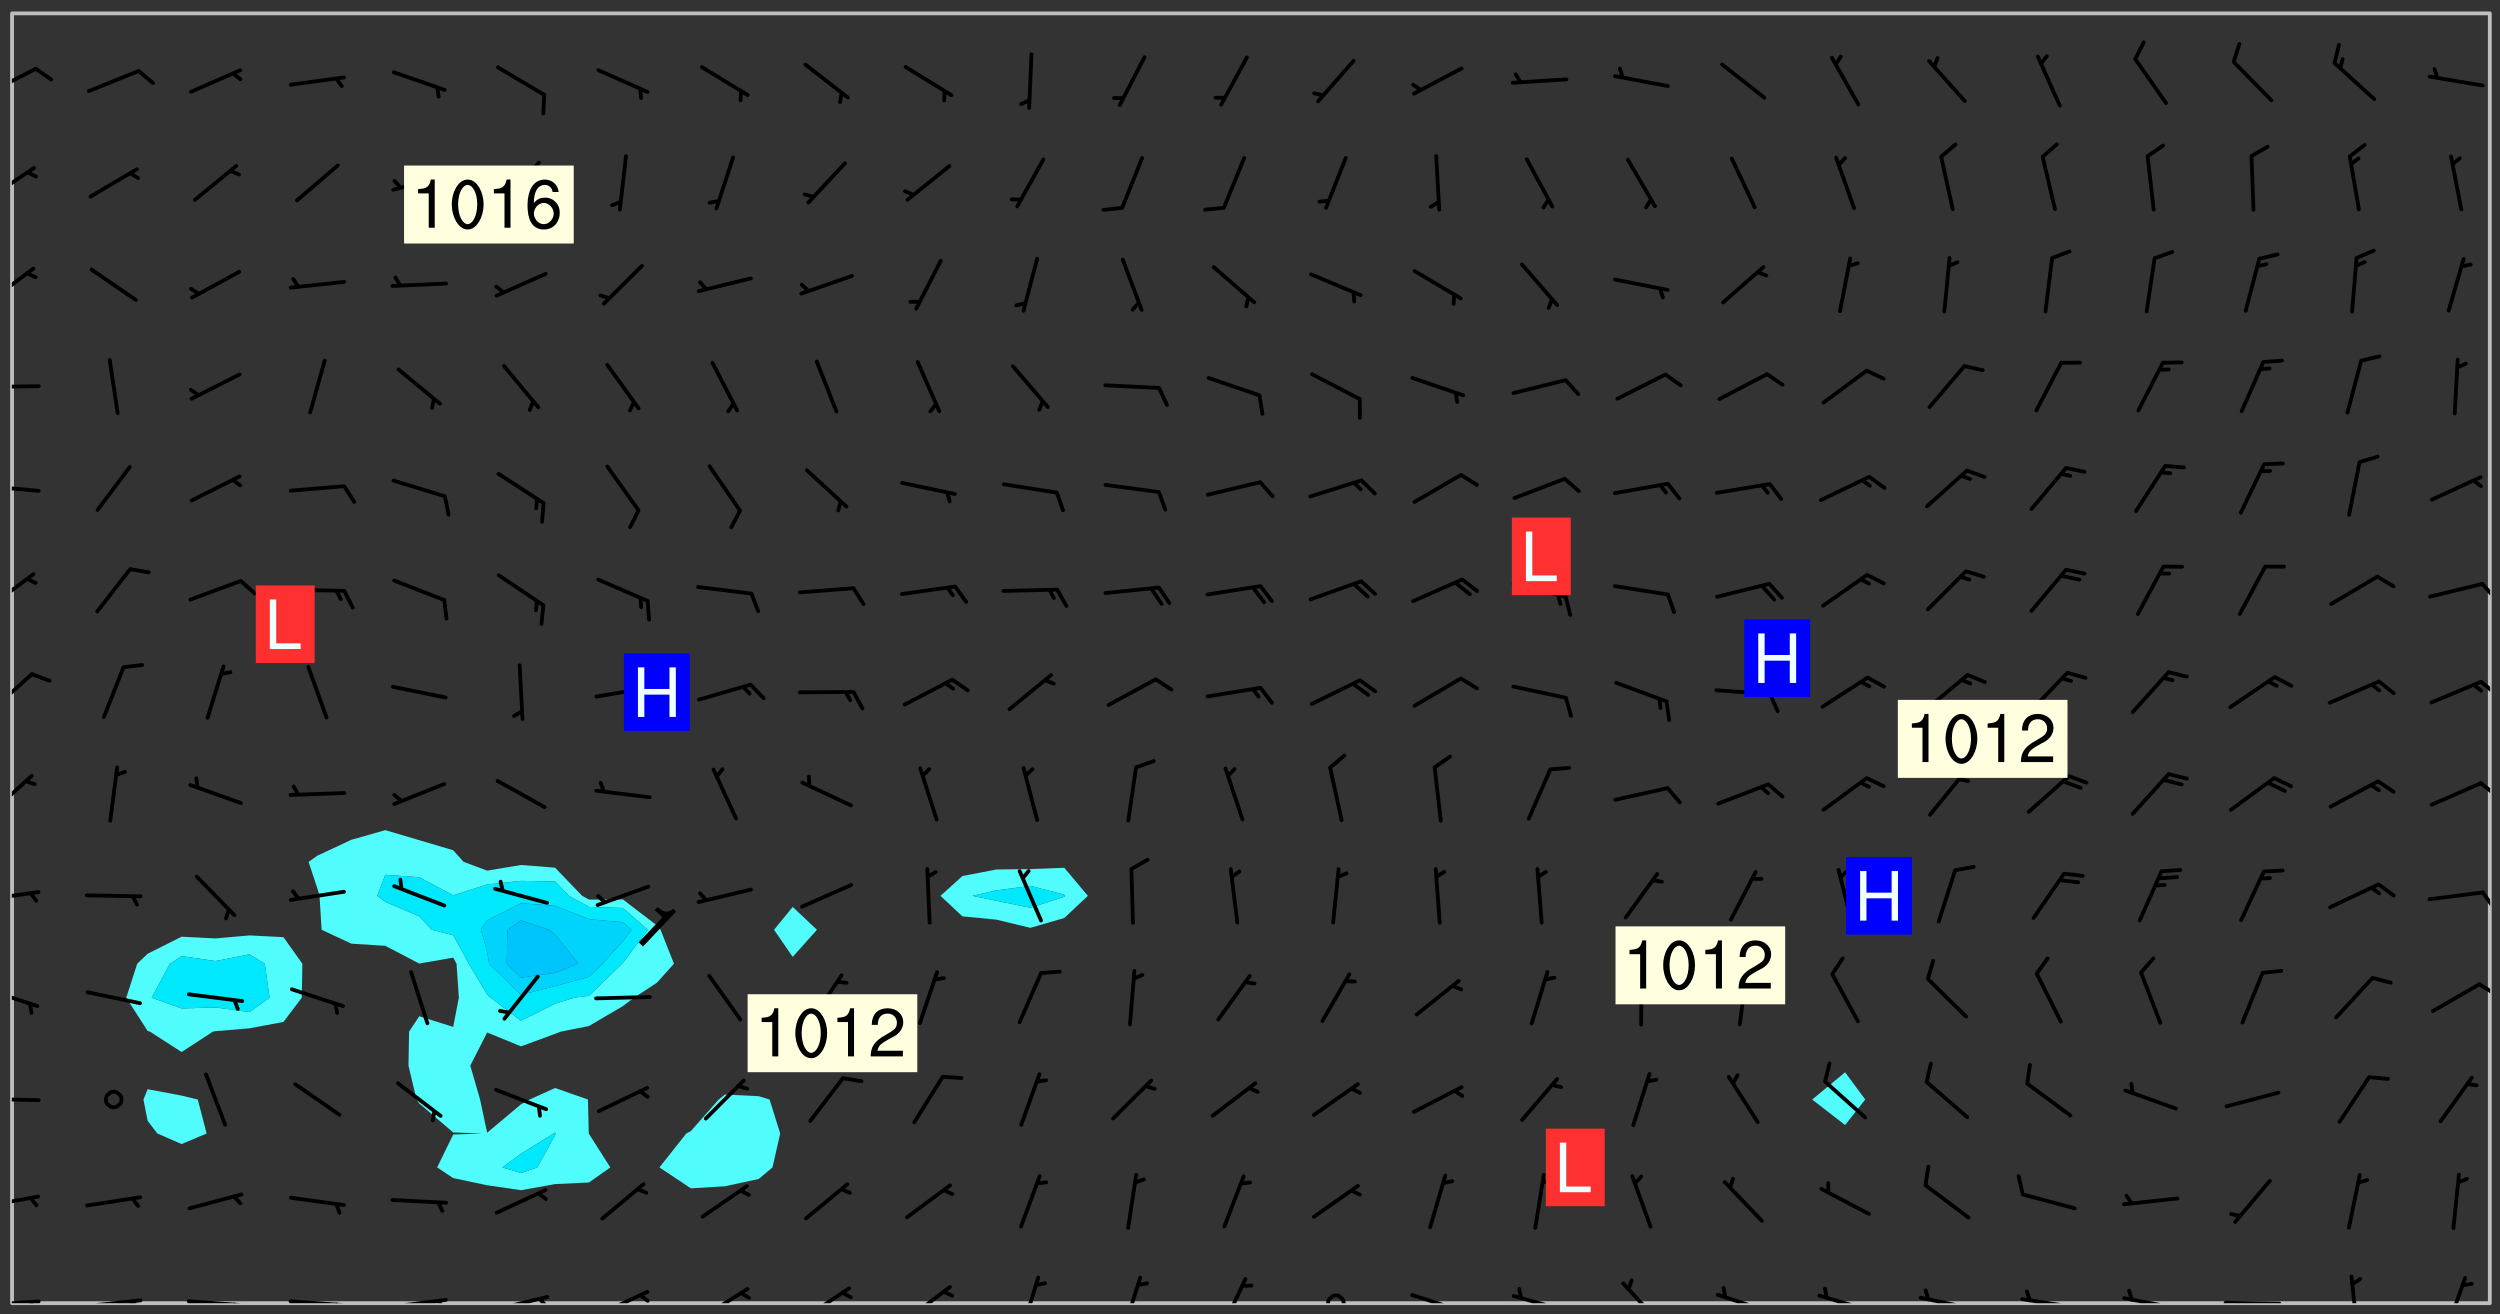 <svg xmlns="http://www.w3.org/2000/svg" role="img" xmlns:xlink="http://www.w3.org/1999/xlink" viewBox="142.45 309.95 326.84 171.84"><rect x="142.45" y="309.95" width="326.84" height="171.84" fill="#333333" stroke="none"/><defs><clipPath id="clip2"><path d="M 144 311.672 L 145 311.672 L 145 480.328 L 144 480.328 Z M 144 311.672"/></clipPath><clipPath id="clip3"><path d="M 144 311.672 L 468 311.672 L 468 480.328 L 144 480.328 Z M 144 311.672"/></clipPath><clipPath id="clip4"><path d="M 467 311.672 L 468 311.672 L 468 480.328 L 467 480.328 Z M 467 311.672"/></clipPath><clipPath id="clip5"><path d="M 144 479 L 148 479 L 148 480.328 L 144 480.328 Z M 144 479"/></clipPath><clipPath id="clip6"><path d="M 146 479 L 148 479 L 148 480.328 L 146 480.328 Z M 146 479"/></clipPath><clipPath id="clip7"><path d="M 153 479 L 162 479 L 162 480.328 L 153 480.328 Z M 153 479"/></clipPath><clipPath id="clip8"><path d="M 159 479 L 161 479 L 161 480.328 L 159 480.328 Z M 159 479"/></clipPath><clipPath id="clip9"><path d="M 166 479 L 175 479 L 175 480.328 L 166 480.328 Z M 166 479"/></clipPath><clipPath id="clip10"><path d="M 172 480 L 174 480 L 174 480.328 L 172 480.328 Z M 172 480"/></clipPath><clipPath id="clip11"><path d="M 180 479 L 188 479 L 188 480.328 L 180 480.328 Z M 180 479"/></clipPath><clipPath id="clip12"><path d="M 186 480 L 188 480 L 188 480.328 L 186 480.328 Z M 186 480"/></clipPath><clipPath id="clip13"><path d="M 193 479 L 201 479 L 201 480.328 L 193 480.328 Z M 193 479"/></clipPath><clipPath id="clip14"><path d="M 199 479 L 201 479 L 201 480.328 L 199 480.328 Z M 199 479"/></clipPath><clipPath id="clip15"><path d="M 206 479 L 215 479 L 215 480.328 L 206 480.328 Z M 206 479"/></clipPath><clipPath id="clip16"><path d="M 212 479 L 215 479 L 215 480.328 L 212 480.328 Z M 212 479"/></clipPath><clipPath id="clip17"><path d="M 220 478 L 228 478 L 228 480.328 L 220 480.328 Z M 220 478"/></clipPath><clipPath id="clip18"><path d="M 225 479 L 228 479 L 228 480.328 L 225 480.328 Z M 225 479"/></clipPath><clipPath id="clip19"><path d="M 233 478 L 241 478 L 241 480.328 L 233 480.328 Z M 233 478"/></clipPath><clipPath id="clip20"><path d="M 247 478 L 254 478 L 254 480.328 L 247 480.328 Z M 247 478"/></clipPath><clipPath id="clip21"><path d="M 260 477 L 267 477 L 267 480.328 L 260 480.328 Z M 260 477"/></clipPath><clipPath id="clip22"><path d="M 275 476 L 279 476 L 279 480.328 L 275 480.328 Z M 275 476"/></clipPath><clipPath id="clip23"><path d="M 289 476 L 292 476 L 292 480.328 L 289 480.328 Z M 289 476"/></clipPath><clipPath id="clip24"><path d="M 302 476 L 306 476 L 306 480.328 L 302 480.328 Z M 302 476"/></clipPath><clipPath id="clip25"><path d="M 315 479 L 319 479 L 319 480.328 L 315 480.328 Z M 315 479"/></clipPath><clipPath id="clip26"><path d="M 326 479 L 335 479 L 335 480.328 L 326 480.328 Z M 326 479"/></clipPath><clipPath id="clip27"><path d="M 340 479 L 348 479 L 348 480.328 L 340 480.328 Z M 340 479"/></clipPath><clipPath id="clip28"><path d="M 354 477 L 360 477 L 360 480.328 L 354 480.328 Z M 354 477"/></clipPath><clipPath id="clip29"><path d="M 366 478 L 374 478 L 374 480.328 L 366 480.328 Z M 366 478"/></clipPath><clipPath id="clip30"><path d="M 380 479 L 388 479 L 388 480.328 L 380 480.328 Z M 380 479"/></clipPath><clipPath id="clip31"><path d="M 393 479 L 401 479 L 401 480.328 L 393 480.328 Z M 393 479"/></clipPath><clipPath id="clip32"><path d="M 393 478 L 395 478 L 395 480.328 L 393 480.328 Z M 393 478"/></clipPath><clipPath id="clip33"><path d="M 406 479 L 415 479 L 415 480.328 L 406 480.328 Z M 406 479"/></clipPath><clipPath id="clip34"><path d="M 407 478 L 409 478 L 409 480.328 L 407 480.328 Z M 407 478"/></clipPath><clipPath id="clip35"><path d="M 419 479 L 428 479 L 428 480.328 L 419 480.328 Z M 419 479"/></clipPath><clipPath id="clip36"><path d="M 420 478 L 422 478 L 422 480.328 L 420 480.328 Z M 420 478"/></clipPath><clipPath id="clip37"><path d="M 433 480 L 441 480 L 441 480.328 L 433 480.328 Z M 433 480"/></clipPath><clipPath id="clip38"><path d="M 449 476 L 451 476 L 451 480.328 L 449 480.328 Z M 449 476"/></clipPath><clipPath id="clip39"><path d="M 462 476 L 465 476 L 465 480.328 L 462 480.328 Z M 462 476"/></clipPath><clipPath id="clip40"><path d="M 144 466 L 148 466 L 148 468 L 144 468 Z M 144 466"/></clipPath><clipPath id="clip41"><path d="M 144 453 L 148 453 L 148 455 L 144 455 Z M 144 453"/></clipPath><clipPath id="clip42"><path d="M 144 439 L 148 439 L 148 442 L 144 442 Z M 144 439"/></clipPath><clipPath id="clip43"><path d="M 466 438 L 468 438 L 468 441 L 466 441 Z M 466 438"/></clipPath><clipPath id="clip44"><path d="M 144 426 L 148 426 L 148 428 L 144 428 Z M 144 426"/></clipPath><clipPath id="clip45"><path d="M 466 426 L 468 426 L 468 429 L 466 429 Z M 466 426"/></clipPath><clipPath id="clip46"><path d="M 144 411 L 147 411 L 147 417 L 144 417 Z M 144 411"/></clipPath><clipPath id="clip47"><path d="M 466 412 L 468 412 L 468 415 L 466 415 Z M 466 412"/></clipPath><clipPath id="clip48"><path d="M 144 397 L 147 397 L 147 404 L 144 404 Z M 144 397"/></clipPath><clipPath id="clip49"><path d="M 466 398 L 468 398 L 468 401 L 466 401 Z M 466 398"/></clipPath><clipPath id="clip50"><path d="M 144 384 L 148 384 L 148 390 L 144 390 Z M 144 384"/></clipPath><clipPath id="clip51"><path d="M 466 386 L 468 386 L 468 389 L 466 389 Z M 466 386"/></clipPath><clipPath id="clip52"><path d="M 144 373 L 148 373 L 148 375 L 144 375 Z M 144 373"/></clipPath><clipPath id="clip53"><path d="M 144 360 L 148 360 L 148 361 L 144 361 Z M 144 360"/></clipPath><clipPath id="clip54"><path d="M 144 344 L 148 344 L 148 350 L 144 350 Z M 144 344"/></clipPath><clipPath id="clip55"><path d="M 144 331 L 148 331 L 148 337 L 144 337 Z M 144 331"/></clipPath><clipPath id="clip56"><path d="M 144 318 L 148 318 L 148 323 L 144 323 Z M 144 318"/></clipPath><g id="surface500" clip-path="url(#clip1)"><path fill="#fff" fill-opacity="0" fill-rule="evenodd" d="M 0 0 L 1000 0 L 1000 1000 L 0 1000 Z M 0 0"/><path fill="#d3d3d3" fill-opacity="0" fill-rule="evenodd" d="M162.152 355.867L161.918 356.16 161.977 356.395 162.094 356.566 162.27 356.801 162.562 357.148 162.676 357.207 162.793 357.035 162.852 356.801 163.027 356.625 163.492 356.449 164.191 356.449 164.426 356.742 164.715 357.559 164.773 357.734 164.949 357.965 165.301 358.199 166 358.898 166.172 359.074 166.406 359.422 166.641 359.832 166.93 360.414 167.34 360.879 167.57 361.113 167.805 361.289 167.922 361.52 168.098 361.812 168.27 362.977 168.27 363.211 168.328 363.5 168.387 363.617 168.504 363.734 168.852 364.145 168.969 364.316 169.145 364.492 169.32 364.727 169.438 364.898 169.609 365.25 169.668 365.484 169.902 365.891 170.137 365.832 169.961 366.008 169.902 366.938 169.32 366.938 169.086 366.824 168.738 366.938 168.621 367.055 168.562 367.348 168.504 367.523 168.387 367.695 167.922 367.988 167.863 368.223 167.805 368.336 167.805 368.98 167.863 369.152 167.863 369.562 167.922 369.621 167.922 370.027 167.98 370.434 168.098 370.609 168.156 370.668 168.387 371.309 168.328 371.602 168.328 372.301 168.27 372.883 168.27 373.117 168.211 373.348 168.156 373.699 168.156 375.621 168.211 375.738 168.637 375.738 168.27 375.855 168.246 376.207 169.137 377.375 170.879 377.914 172.219 378.273 172.219 378.812 172.309 379.621 172.844 380.336 174.363 380.605 175.254 380.52 175.344 381.684 175.879 381.863 177.039 381.684 179.094 380.699 180.254 380.336 182.133 380.16 183.828 379.98 183.648 380.699 182.133 380.785 180.883 380.875 180.078 381.145 179.004 381.953 179.273 382.672 179.809 383.57 179.629 384.195 179.363 385.004 179.629 386.082 180.254 386.98 181.059 387.16 182.309 386.98 182.043 387.703 182.141 388.207 182.195 388.5 182.195 388.672 182.254 388.965 182.254 389.371 182.43 389.488 182.781 389.605 183.188 389.605 183.48 389.43 183.594 389.312 183.652 389.195 183.77 388.965 183.828 388.789 184.18 388.324 184.41 388.148 184.586 388.09 184.762 388.148 184.82 388.324 184.938 389.312 184.992 389.781 185.051 389.953 185.168 390.188 185.344 390.246 186.16 390.305 186.449 390.305 186.566 390.539 186.625 390.945 186.684 391.297 186.684 392.402 186.801 392.695 186.918 393.043 187.207 393.742 187.383 394.094 187.965 394.848 188.316 395.023 188.488 395.082 188.957 395.316 189.598 395.781 189.945 396.016 190.238 396.191 190.531 396.246 190.762 396.309 191.578 396.656 191.871 396.832 191.984 397.004 192.336 397.355 192.453 397.531 192.977 398.172 192.977 398.461 193.035 398.812 193.035 399.16 193.094 399.512 193.152 399.801 193.27 399.859 193.441 399.918 193.617 399.918 194.199 400.152 194.375 400.27 194.551 400.559 194.727 400.793 194.84 401.027 195.133 401.258 195.25 401.375 195.25 401.785 195.309 401.84 195.598 402.074 195.832 402.191 195.891 402.309 196.008 402.48 196.066 402.598 196.297 402.832 196.355 403.008 196.59 403.066 196.707 403.125 196.59 403.238 196.531 403.355 196.531 403.473 196.414 403.766 196.297 404.055 196.297 404.637 196.473 404.754 196.59 404.812 196.648 404.93 196.766 405.047 196.879 405.105 197.055 405.453 197.113 405.805 197.172 406.211 197.172 406.387 197.113 406.562 196.996 407.262 196.996 407.434 197.113 407.609 197.406 407.902 197.812 407.902 197.988 408.02 198.105 408.191 198.223 408.484 198.223 408.719 197.695 408.719 197.465 408.484 197.23 408.484 197.055 408.543 196.996 409.242 197.055 409.59 197.172 409.766 197.348 410.176 197.465 410.406 197.754 410.875 197.93 410.93 198.453 410.93 198.688 410.988 199.445 411.629 199.504 411.922 199.504 412.156 199.562 412.215 199.793 412.562 199.793 412.914 199.676 413.086 199.676 413.379 199.969 413.668 200.262 413.844 200.434 413.902 200.727 414.078 201.02 414.195 201.602 414.602 201.891 414.836 202.184 415.012 202.402 415.172 202.418 415.184 202.648 415.359 203.289 415.883 203.465 416.117 203.582 416.293 203.758 416.469 203.871 416.641 203.871 417.281 203.988 417.457 204.457 417.574 205.039 417.691 205.273 417.75 205.504 417.863 205.797 417.98 205.91 418.039 206.496 418.391 206.785 418.562 206.961 418.625 207.137 418.68 207.312 418.738 208.012 419.09 208.301 419.266 208.535 419.32 208.824 419.496 209.059 419.613 209.699 420.02 209.992 420.137 210.164 420.195 210.398 420.254 210.809 420.312 211.039 420.371 211.273 420.488 211.332 420.66 210.922 420.836 211.391 420.895 211.449 421.188 211.562 421.422 211.738 421.477 211.973 421.535 212.148 421.594 212.555 421.711 213.195 421.945 213.312 422.117 213.371 422.352 213.371 422.527 213.312 422.645 213.254 423.051 213.488 423.285 213.605 423.344 213.953 423.461 214.594 423.691 214.77 423.809 215.059 423.926 215.234 424.102 215.469 424.566 216.051 425.672 216.227 425.848 216.574 426.023 216.75 426.141 217.102 426.258 218.148 426.781 218.383 426.84 218.848 426.953 219.141 427.012 219.605 427.188 220.363 427.77 220.598 428.004 220.945 428.469 221.121 428.645 221.41 428.879 222.227 429.578 222.52 429.754 222.809 430.043 223.102 430.219 223.395 430.508 224.09 431.148 224.266 431.324 224.559 431.559 224.848 431.793 225.316 432.082 225.957 432.664 226.305 432.898 226.539 433.191 226.887 433.539 227.238 434.004 228.172 434.996 228.52 435.402 228.637 435.578 228.871 435.637 228.984 435.754 229.629 435.93 229.859 436.043 230.094 436.102 230.387 436.277 230.617 436.395 231.551 437.094 231.957 437.5 232.191 437.676 232.598 437.852 232.832 437.969 233.648 438.316 233.996 438.551 234.23 438.668 234.523 438.957 234.754 439.074 235.512 439.426 235.863 439.598 236.094 439.656 236.387 439.773 236.621 439.832 237.492 440.008 238.309 440.008 238.777 440.238 238.949 440.297 239.824 440.996 240.289 441.113 240.582 441.172 240.758 441.23 240.988 441.289 241.457 441.348 241.805 441.406 242.156 441.465 242.562 441.523 242.855 441.523 243.027 441.582 243.027 441.812 243.203 441.988 243.496 441.988 243.844 442.047 244.195 442.105 244.895 442.223 245.535 442.223 246 441.988 246.293 441.812 246.465 441.695 246.875 441.523 247.164 441.348 248.098 440.883 248.566 440.59 249.09 440.297 249.555 440.125 250.02 439.949 251.07 439.484 251.359 439.367 251.77 439.25 252.059 439.133 252.586 438.957 254.102 438.258 254.684 437.91 254.973 437.852 255.266 437.793 255.613 437.676 256.488 437.445 256.84 437.328 256.953 437.328 257.188 437.27 258.062 437.035 258.297 436.977 259.109 436.977 259.461 436.918 260.277 436.801 260.449 436.742 260.801 436.688 261.094 436.629 261.324 436.57 262.141 436.395 262.316 436.336 262.664 436.336 262.898 436.277 263.363 436.16 264.121 435.988 264.355 435.93 264.703 435.93 265.113 435.812 265.402 435.754 266.688 435.695 266.977 435.695 267.387 435.637 267.617 435.578 267.793 435.578 268.668 435.461 269.074 435.461 269.484 435.344 269.832 435.344 270.184 435.23 271.055 435.172 272.805 435.172 273.852 435.461 274.262 435.578 274.551 435.695 274.902 435.812 275.191 435.93 276.242 436.102 276.531 436.16 276.824 436.16 277.117 436.219 277.289 436.277 277.699 436.336 277.871 436.395 277.988 436.453 278.105 436.453 278.223 436.512 278.574 436.57 278.688 436.57 279.098 436.637 281.02 437.031 282.945 437.426 284.465 437.875 286.16 438.594 288.305 439.398 289.91 438.68 291.34 437.875 292.5 436.797 293.75 436.348 296.785 435.629 298.66 435.27 300.805 433.922 303.039 432.668 305.539 431.41 307.234 430.961 309.02 430.781 310.18 430.512 310.805 431.051 312.145 430.781 312.859 429.793 313.844 428.449 314.289 428.27 315.094 427.91 316.969 427.371 318.754 426.922 320.004 426.652 321.164 426.562 322.863 426.473 324.824 426.203 326.074 426.113 326.613 426.113 327.238 426.023 328.129 426.023 330.273 425.844 332.684 425.664 335.273 425.574 336.969 425.754 338.578 425.844 340.008 426.203 341.168 426.922 343.043 427.91 344.203 429.438 344.469 430.152 345.098 430.242 345.453 431.141 345.988 431.68 346.523 433.207 347.598 433.566 348.133 433.566 347.328 434.102 347.418 435.809 348.133 438.504 349.023 439.309 349.918 440.297 350.633 441.555 352.418 442.094 353.938 441.914 354.293 443.258 355.902 442.453 356.883 441.914 357.152 442.184 357.469 441.969 357.688 441.824 358.488 442.273 358.938 441.914 359.293 441.914 359.828 441.645 360.367 440.926 360.902 440.656 361.527 439.668 362.688 440.117 363.527 440.488 364.922 441.105 366.617 440.926 368.223 440.926 370.008 441.016 370.188 439.309 370.723 437.965 371.527 438.234 372.02 439.082 372.422 439.488 372.332 440.027 372.332 440.387 373.047 440.836 373.758 440.566 375.188 440.566 375.547 441.555 375.992 442.812 376.707 444.156 377.957 444.785 379.652 445.414 380.367 445.234 380.547 444.695 381.527 444.605 381.977 444.965 382.062 446.223 381.797 446.852 381.262 447.031 381.262 447.57 381.977 448.555 382.242 449.094 383.227 450.082 384.027 451.16 383.762 451.52 383.672 452.418 383.047 454.75 382.691 456.816 382.602 458.609 382.422 459.328 382.332 459.867 382.332 461.305 381.352 463.188 380.992 464.895 380.457 465.793 379.652 466.961 379.387 467.5 381.441 468.754 381.527 469.113 381.172 469.652 381.082 469.473 381.082 470.281 381.172 471.719 380.727 472.434 379.652 472.527 379.387 473.242 379.922 474.141 380.727 474.859 381.887 475.668 383.227 475.938 383.672 476.297 383.316 476.746 381.527 476.656 380.277 476.207 379.562 475.488 378.938 475.398 378.762 478.988 378.574 480.297 467.934 480.297 467.934 311.703 412.664 311.703 412.664 360.785 413.426 360.91 416.715 361.453 418.738 364.289 418.738 367.043 421.09 367.375 423.438 367.707 427.488 367.707 426.109 371.867 424.086 372.574 422.062 373.277 421.52 373.621 418.926 375.238 418.738 375.355 416.715 373.277 415.984 370.535 413.312 368.457 411.938 364.957 411.871 364.875 409.914 362.203 412.664 360.785 412.664 311.703 294.422 311.703 294.422 403.117 294.539 403.148 294.672 403.16 294.746 403.234 294.852 403.281 294.941 403.34 295.027 403.398 295.117 403.457 295.414 403.754 295.473 403.844 295.504 403.961 295.531 404.078 295.547 404.215 295.516 404.332 295.457 404.422 295.398 404.508 295.355 404.613 295.309 404.715 295.281 404.836 295.281 404.98 295.457 405.25 295.605 405.398 295.68 405.484 295.754 405.559 295.797 405.664 295.859 405.754 295.918 405.84 295.961 405.945 296.02 406.035 296.066 406.137 296.109 406.242 296.168 406.328 296.285 406.508 296.359 406.582 296.422 406.668 296.48 406.758 296.523 406.863 296.582 406.953 296.641 407.039 296.703 407.129 296.762 407.219 296.805 407.32 296.922 407.5 296.996 407.574 297.055 407.66 297.129 407.734 297.219 407.793 297.324 407.84 297.473 407.84 297.605 407.824 297.738 407.84 297.84 407.793 297.914 407.719 297.961 407.617 297.945 407.484 297.945 407.336 297.898 407.23 297.871 407.113 297.824 407.012 297.797 406.891 297.754 406.789 297.691 406.699 297.648 406.598 297.605 406.492 297.574 406.375 297.559 406.242 297.547 406.105 297.633 406.047 297.691 405.961 297.812 405.93 297.855 406.035 297.871 406.168 297.871 406.285 297.93 406.387 297.988 406.477 298.078 406.535 298.227 406.684 298.285 406.773 298.328 406.879 298.316 406.98 298.402 407.039 298.508 407.086 298.594 407.145 298.684 407.203 298.758 407.277 298.641 407.305 298.535 407.352 298.449 407.41 298.375 407.484 298.316 407.574 298.254 407.66 298.227 407.781 298.18 407.883 298.137 407.988 298.105 408.105 298.094 408.238 298.078 408.371 298.078 408.52 298.105 408.637 298.152 408.742 298.195 408.844 298.254 408.934 298.328 409.008 298.418 409.066 298.492 409.141 298.582 409.199 298.641 409.289 298.684 409.395 298.73 409.496 298.848 409.527 298.98 409.543 299.129 409.543 299.246 409.512 299.352 409.555 299.395 409.66 299.441 409.762 299.469 409.883 299.5 410 299.527 410.117 299.559 410.238 299.586 410.355 299.691 410.398 299.793 410.445 299.926 410.43 300.074 410.578 300.137 410.664 300.211 410.738 300.281 410.812 300.371 410.875 300.477 410.918 300.578 410.961 300.695 410.992 300.832 411.008 300.949 410.977 301.023 410.902 301.051 410.785 301.039 410.652 301.008 410.531 300.98 410.414 301.023 410.309 301.141 410.309 301.23 410.371 301.348 410.398 301.496 410.398 301.629 410.414 301.777 410.414 301.91 410.43 302.043 410.414 302.191 410.414 302.324 410.398 302.457 410.387 302.594 410.398 302.711 410.371 302.844 410.355 303.035 410.297 302.977 410.473 302.961 410.605 302.934 410.727 302.918 410.859 302.859 410.945 302.727 410.961 302.621 411.008 302.516 411.051 302.398 411.082 302.281 411.109 302.016 411.141 301.867 411.141 301.734 411.156 301.66 411.23 301.719 411.316 301.867 411.465 301.984 411.645 302.059 411.715 302.148 411.777 302.238 411.836 302.324 411.895 302.414 411.953 302.516 411.996 302.621 412.059 302.727 412.102 302.812 412.16 302.918 412.207 303.02 412.25 303.199 412.367 303.258 412.457 303.215 412.559 303.168 412.664 303.184 412.797 303.406 413.02 303.465 413.109 303.508 413.211 303.539 413.332 303.582 413.434 303.598 413.566 303.629 413.684 303.641 413.82 303.672 413.938 303.82 414.086 303.922 414.129 304.027 414.172 304.145 414.203 304.277 414.219 304.414 414.234 304.531 414.234 304.648 414.203 304.738 414.145 304.781 414.039 304.828 413.938 304.871 413.832 304.902 413.715 304.914 413.582 304.914 413.434 304.902 413.301 304.887 413.168 304.855 413.051 304.812 412.945 304.766 412.84 304.723 412.738 304.68 412.633 304.664 412.5 304.68 412.367 304.707 412.25 304.738 412.133 304.766 412.012 304.812 411.91 304.902 411.852 304.988 411.789 305.062 411.715 305.152 411.656 305.375 411.434 305.434 411.348 305.508 411.273 305.625 411.094 305.684 411.008 305.684 410.859 305.609 410.785 305.508 410.738 305.402 410.695 305.301 410.652 305.242 410.562 305.195 410.457 305.168 410.34 305.258 410.281 305.375 410.25 305.477 410.207 305.656 410.09 305.805 409.941 305.816 409.809 305.805 409.703 305.715 409.645 305.582 409.66 305.434 409.66 305.301 409.676 305.168 409.66 305.047 409.629 304.961 409.57 304.887 409.496 304.828 409.406 304.766 409.32 304.648 409.141 304.59 409.055 304.621 408.934 304.707 408.875 304.828 408.844 304.887 408.758 304.887 408.637 304.855 408.52 304.797 408.43 304.738 408.344 304.691 408.238 304.664 408.121 304.648 407.988 304.707 407.898 304.781 407.824 304.871 407.766 304.988 407.586 305.062 407.512 305.121 407.426 305.27 407.277 305.391 407.246 305.523 407.23 305.656 407.246 305.73 407.32 305.773 407.426 305.789 407.559 305.758 407.676 305.641 407.707 305.508 407.719 305.359 407.867 305.316 407.973 305.27 408.074 305.242 408.195 305.211 408.312 305.211 408.461 305.242 408.578 305.285 408.684 305.344 408.773 305.418 408.844 305.492 408.918 305.609 408.949 305.73 408.977 305.848 408.949 305.98 408.934 306.098 408.934 306.188 408.992 306.262 409.066 306.309 409.172 306.367 409.258 306.469 409.305 306.602 409.32 306.707 409.363 306.793 409.422 306.781 409.527 306.707 409.602 306.527 409.719 306.469 409.809 306.379 409.867 306.309 409.941 306.234 410.016 306.172 410.105 306.145 410.223 306.129 410.355 306.145 410.488 306.129 410.621 306.129 410.77 306.145 410.902 306.172 411.02 306.203 411.141 306.277 411.215 306.367 411.273 306.453 411.332 306.543 411.391 306.66 411.422 306.66 411.508 306.559 411.555 306.469 411.613 306.203 411.645 306.086 411.672 305.938 411.672 305.832 411.715 305.73 411.762 305.672 411.852 305.609 412.086 305.598 412.219 305.566 412.34 305.551 412.473 305.551 412.766 305.539 412.898 305.551 413.035 305.566 413.168 305.699 413.184 305.832 413.195 305.953 413.227 306.039 413.285 306.113 413.359 306.16 413.465 306.203 413.566 306.219 413.699 306.219 414.145 306.203 414.277 306.203 414.723 306.234 414.988 306.262 415.105 306.277 415.238 306.309 415.355 306.395 415.566 306.426 415.832 306.426 415.98 306.395 416.098 306.367 416.215 306.336 416.336 306.309 416.453 306.277 416.57 306.246 416.691 306.234 416.824 306.219 416.957 306.309 417.016 306.426 416.984 306.527 417 306.574 417.105 306.543 417.371 306.543 417.812 306.5 417.918 306.453 418.023 306.41 418.125 306.367 418.23 306.309 418.316 306.277 418.438 306.234 418.555 306.203 418.672 306.188 418.805 306.203 418.938 306.262 419.027 306.367 419.074 306.453 419.133 306.512 419.219 306.5 419.355 306.469 419.473 306.426 419.574 306.426 420.02 306.41 420.152 306.41 420.301 306.379 420.418 306.336 420.523 306.309 420.641 306.262 420.746 306.219 420.848 306.188 420.969 306.16 421.086 306.129 421.219 306.098 421.336 306.07 421.453 306.027 421.559 305.996 421.676 305.965 421.797 305.953 421.93 305.938 422.062 305.938 422.359 305.965 422.477 305.965 422.625 306.012 423.023 306.039 423.141 306.098 423.23 306.219 423.262 306.367 423.262 306.5 423.246 306.559 423.336 306.559 423.453 306.5 423.543 306.41 423.602 306.309 423.645 306.203 423.691 306.113 423.75 306.027 423.809 305.891 423.824 305.773 423.793 305.641 423.777 305.539 423.824 305.477 423.91 305.465 424.047 305.449 424.18 305.418 424.297 305.391 424.414 305.375 424.547 305.344 424.668 305.344 424.965 305.359 425.098 305.391 425.215 305.391 425.363 305.402 425.496 305.402 425.645 305.375 425.762 305.328 425.863 305.301 425.984 305.27 426.102 305.211 426.191 305.137 426.266 305.035 426.309 304.93 426.355 304.812 426.383 304.691 426.414 304.59 426.367 304.648 426.281 304.754 426.234 304.781 426.117 304.812 426 304.84 425.879 304.871 425.762 304.871 425.613 304.887 425.48 304.855 425.363 304.812 425.258 304.707 425.273 304.633 425.348 304.531 425.391 304.441 425.453 304.367 425.527 304.324 425.629 304.309 425.762 304.277 425.879 304.25 426 304.219 426.117 304.191 426.234 304.16 426.355 304.133 426.473 304.102 426.59 304.059 426.695 303.969 426.754 303.879 426.754 303.762 426.723 303.73 426.637 303.746 426.5 303.715 426.383 303.715 426.234 303.703 426.102 303.703 425.953 303.641 425.719 303.613 425.598 303.57 425.496 303.523 425.391 303.465 425.305 303.406 425.215 303.363 425.109 303.301 425.023 303.152 424.875 303.082 424.801 302.977 424.754 302.871 424.711 302.77 424.668 302.473 424.371 302.383 424.297 302.297 424.238 302.191 424.195 302.102 424.133 302.016 424.074 301.91 424.031 301.82 423.973 301.734 423.91 301.66 423.84 301.555 423.793 301.469 423.734 301.363 423.691 301.273 423.629 301.172 423.586 301.066 423.543 300.98 423.484 300.875 423.438 300.77 423.395 300.668 423.348 300.578 423.289 300.477 423.246 300.371 423.203 300.281 423.141 300.164 423.113 300.031 423.098 299.898 423.113 299.75 423.113 299.617 423.129 299.5 423.098 299.41 423.039 299.336 422.965 299.246 422.906 299.145 422.859 298.996 422.859 298.875 422.832 298.773 422.789 298.699 422.715 298.582 422.535 298.492 422.477 298.391 422.434 298.301 422.371 298.195 422.328 298.105 422.27 298.02 422.211 297.914 422.164 297.855 422.078 297.797 421.988 297.754 421.883 297.707 421.781 297.633 421.707 297.547 421.648 297.473 421.574 297.383 421.516 297.16 421.293 297.117 421.188 297.086 420.922 297.191 420.879 297.336 420.879 297.441 420.922 297.516 420.996 297.605 421.055 297.691 421.113 297.797 421.16 297.887 421.219 298.035 421.367 298.105 421.441 298.254 421.59 298.316 421.676 298.391 421.75 298.477 421.809 298.551 421.883 298.641 421.945 298.73 422.004 298.816 422.062 299.086 422.238 299.188 422.285 299.293 422.328 299.395 422.371 299.441 422.297 299.5 422.211 299.574 422.137 299.645 422.062 299.75 422.105 299.824 422.18 299.883 422.27 299.926 422.371 299.973 422.477 300.016 422.582 300.137 422.609 300.254 422.582 300.328 422.492 300.371 422.387 300.43 422.297 300.504 422.223 300.609 422.18 300.727 422.152 300.859 422.164 300.949 422.223 301.098 422.371 301.156 422.461 301.199 422.566 301.246 422.668 301.289 422.773 301.332 422.875 301.438 422.922 301.543 422.965 301.676 422.98 301.762 422.922 301.82 422.832 301.895 422.758 302 422.715 302.117 422.742 302.223 422.789 302.324 422.832 302.43 422.875 302.531 422.922 302.711 423.039 302.711 423.156 302.695 423.289 302.711 423.422 302.727 423.559 302.785 423.645 302.887 423.691 303.008 423.719 303.125 423.75 303.273 423.75 303.391 423.719 303.449 423.629 303.629 423.512 303.688 423.422 303.762 423.348 303.82 423.262 303.938 423.082 304.117 422.965 304.234 422.996 304.324 423.055 304.367 423.129 304.352 423.262 304.352 423.379 304.441 423.438 304.59 423.438 304.723 423.422 304.855 423.41 305.121 423.379 305.227 423.336 305.344 423.305 305.465 423.277 305.539 423.203 305.609 423.129 305.672 423.039 305.656 422.934 305.609 422.832 305.508 422.789 305.402 422.773 305.285 422.801 305.02 422.832 304.871 422.832 304.797 422.758 304.707 422.699 304.59 422.668 304.473 422.641 304.34 422.625 304.191 422.625 304.059 422.641 303.762 422.641 303.656 422.594 303.508 422.445 303.465 422.344 303.406 422.254 303.629 422.031 303.715 421.973 303.82 421.93 303.938 421.898 304.07 421.883 304.203 421.898 304.34 421.914 304.441 421.957 304.574 421.945 304.664 421.883 304.766 421.84 304.828 421.75 304.781 421.648 304.691 421.59 304.574 421.559 304.473 421.516 304.414 421.426 304.352 421.336 304.352 421.219 304.367 421.086 304.473 421.039 304.547 420.969 304.547 420.848 304.457 420.789 304.426 420.672 304.516 420.613 304.59 420.539 304.633 420.434 304.691 420.344 304.738 420.242 304.754 420.109 304.754 419.961 304.707 419.855 304.664 419.754 304.574 419.695 304.441 419.68 304.34 419.637 304.203 419.621 304.086 419.59 303.641 419.59 303.508 419.574 303.375 419.562 303.242 419.547 303.125 419.516 302.977 419.516 302.844 419.5 302.711 419.488 302.445 419.457 302.324 419.414 302.238 419.355 302.164 419.281 302.164 419.133 302.176 419 302.281 418.953 302.383 418.91 302.516 418.895 302.668 418.895 302.801 418.879 303.094 418.879 303.215 418.91 303.316 418.953 303.406 419.012 303.641 419.074 303.762 419.027 303.852 418.969 303.953 418.926 304.086 418.91 304.191 418.953 304.293 419 304.426 419.012 304.547 418.984 304.691 418.984 304.812 418.953 304.93 418.926 305.035 418.879 305.109 418.805 305.195 418.746 305.344 418.598 305.402 418.512 305.449 418.406 305.477 418.289 305.492 418.184 305.391 418.141 305.301 418.082 305.184 418.051 305.078 418.008 304.988 417.945 304.914 417.859 304.84 417.785 304.738 417.742 304.633 417.695 304.531 417.652 304.473 417.562 304.426 417.461 304.34 417.25 304.277 417.164 304.219 417.074 304.145 417 304.059 416.941 303.789 416.941 303.672 416.973 303.582 417.031 303.48 417.074 303.348 417.09 303.242 417.074 303.215 416.957 303.152 416.867 303.035 416.836 302.934 416.793 302.785 416.645 302.754 416.527 302.738 416.422 302.812 416.348 302.992 416.23 303.109 416.203 303.227 416.172 303.363 416.188 303.465 416.23 303.57 416.273 303.672 416.32 303.777 416.363 303.895 416.395 304.027 416.41 304.145 416.438 304.277 416.453 304.383 416.438 304.473 416.379 304.398 416.305 304.293 416.262 304.219 416.188 304.145 416.098 303.996 415.949 303.91 415.891 303.82 415.832 303.746 415.758 303.656 415.699 303.555 415.652 303.434 415.625 303.332 415.578 303.227 415.535 303.109 415.504 303.008 415.461 302.887 415.43 302.738 415.43 302.621 415.461 302.516 415.504 302.43 415.566 302.25 415.684 302.164 415.742 302.074 415.801 301.969 415.848 301.883 415.906 301.777 415.949 301.676 415.992 301.57 416.039 301.496 416.113 301.438 416.203 301.379 416.289 301.332 416.395 301.273 416.48 301.199 416.555 301.066 416.543 300.949 416.512 300.832 416.512 300.758 416.586 300.668 416.645 300.594 416.719 300.504 416.777 300.418 416.836 300.312 416.883 300.211 416.926 300.074 416.941 299.973 416.898 299.824 416.75 299.719 416.703 299.633 416.703 299.527 416.75 299.426 416.793 299.305 416.824 299.188 416.793 299.113 416.719 299.113 416.602 299.145 416.48 299.219 416.41 299.277 416.32 299.352 416.246 299.469 416.215 299.574 416.172 299.867 416.172 300 416.156 300.137 416.141 300.238 416.098 300.328 416.039 300.43 415.992 300.52 415.934 300.652 415.922 300.742 415.98 300.875 415.992 300.965 415.934 301.051 415.875 301.156 415.832 301.246 415.773 301.332 415.711 301.422 415.652 301.57 415.504 301.629 415.418 301.688 415.328 301.793 415.285 301.926 415.27 302.043 415.297 302.164 415.328 302.223 415.27 302.281 415.18 302.312 414.914 302.34 414.797 302.445 414.809 302.578 414.824 302.68 414.781 302.77 414.723 302.828 414.633 302.902 414.559 302.961 414.469 303.008 414.367 303.02 414.234 303.008 414.102 302.961 413.996 302.812 413.848 302.754 413.758 302.695 413.672 302.652 413.566 302.652 413.121 302.668 412.988 302.668 412.84 302.68 412.707 302.621 412.648 302.531 412.707 302.43 412.664 302.25 412.547 302.164 412.488 302.102 412.398 302.043 412.309 301.969 412.234 301.883 412.176 301.762 412.207 301.66 412.219 301.555 412.266 301.469 412.324 301.363 412.367 301.215 412.516 301.125 412.574 301.039 412.633 300.949 412.695 300.844 412.738 300.711 412.754 300.711 412.633 300.816 412.59 300.934 412.559 301.008 412.488 301.051 412.383 301.051 412.234 301.023 412.117 300.875 411.969 300.742 411.953 300.594 411.953 300.477 411.984 300.371 412.027 300.27 412.07 300.18 412.133 300.062 412.16 299.988 412.086 300 411.953 299.957 411.852 299.914 411.746 299.824 411.688 299.707 411.715 299.586 411.746 299.469 411.777 299.367 411.82 299.246 411.852 299.145 411.895 299.039 411.938 298.949 411.996 298.848 412.012 298.848 411.895 298.863 411.762 298.805 411.672 298.73 411.715 298.582 411.863 298.523 411.953 298.449 412.027 298.402 412.133 298.359 412.234 298.285 412.309 298.227 412.398 298.152 412.473 298.094 412.559 298.02 412.633 297.93 412.695 297.855 412.766 297.781 412.84 297.68 412.855 297.547 412.871 297.441 412.828 297.441 412.707 297.59 412.559 297.633 412.457 297.691 412.367 297.738 412.266 297.781 412.16 297.84 412.07 297.871 411.953 297.914 411.852 297.945 411.73 297.973 411.613 298.02 411.508 298.062 411.406 298.105 411.301 298.18 411.23 298.27 411.168 298.359 411.109 298.461 411.066 298.758 411.066 299.023 411.035 299.129 410.992 299.055 410.918 298.938 410.887 298.832 410.844 298.742 410.785 298.641 410.738 298.551 410.68 298.449 410.637 298.344 410.594 298.254 410.531 298.168 410.473 298.062 410.43 297.961 410.387 297.84 410.355 297.723 410.324 297.621 410.281 297.5 410.25 297.398 410.207 297.309 410.148 297.266 410.043 297.25 409.91 297.352 409.867 297.484 409.852 297.621 409.867 297.754 409.852 297.855 409.809 297.914 409.719 297.93 409.613 297.84 409.555 297.766 409.48 297.664 409.438 297.574 409.379 297.426 409.23 297.383 409.125 297.367 408.992 297.367 408.699 297.309 408.609 297.219 408.551 297.145 408.477 297.102 408.371 297.07 408.254 297.012 408.164 296.938 408.09 296.82 408.062 296.746 407.988 296.656 407.93 296.566 407.867 296.48 407.809 296.406 407.734 296.348 407.648 296.301 407.543 296.215 407.484 296.066 407.336 295.871 407.277 295.738 407.293 295.637 407.336 295.562 407.41 295.516 407.512 295.473 407.617 295.414 407.707 295.355 407.793 295.059 408.09 294.969 408.148 294.883 408.148 294.82 408.062 294.777 407.957 294.809 407.84 294.867 407.75 294.895 407.633 294.883 407.5 294.793 407.438 294.688 407.484 294.57 407.512 294.453 407.543 294.184 407.719 294.082 407.766 293.965 407.793 293.859 407.84 293.77 407.898 293.668 407.941 293.609 407.855 293.562 407.75 293.578 407.617 293.625 407.512 293.695 407.438 293.77 407.367 293.828 407.277 293.828 407.129 293.785 407.023 293.547 407.023 293.445 407.07 293.414 407.188 293.387 407.305 293.355 407.426 293.281 407.469 293.148 407.484 293.074 407.438 293.031 407.336 292.988 407.23 292.941 407.129 292.898 407.023 292.777 407.055 292.676 407.098 292.543 407.113 292.426 407.145 292.32 407.188 292.23 407.246 292.129 407.293 292.008 407.32 291.875 407.336 291.773 407.293 291.715 407.203 291.668 407.098 291.625 406.996 291.582 406.891 291.582 406.773 291.641 406.684 291.727 406.625 291.906 406.508 292.008 406.461 292.113 406.418 292.219 406.359 292.32 406.316 292.41 406.254 292.512 406.211 292.617 406.152 292.719 406.105 292.809 406.047 292.914 406.004 293.016 405.961 293.105 405.898 293.207 405.855 293.344 405.84 293.461 405.871 293.562 405.914 293.684 405.945 293.785 405.988 293.891 406.035 293.992 406.078 294.098 406.121 294.199 406.168 294.305 406.211 294.406 406.254 294.512 406.301 294.598 406.359 294.703 406.402 294.82 406.434 294.926 406.477 295.027 406.523 295.117 406.582 295.223 406.625 295.324 406.668 295.43 406.715 295.547 406.742 295.648 406.789 295.77 406.816 295.918 406.816 296.004 406.758 296.02 406.656 296.078 406.566 296.051 406.449 295.977 406.375 295.859 406.195 295.785 406.121 295.695 406.047 295.516 405.93 295.43 405.871 295.324 405.828 295.223 405.781 294.953 405.605 294.895 405.516 294.82 405.441 294.762 405.352 294.719 405.25 294.688 405.133 294.672 404.996 294.672 404.434 294.66 404.301 294.645 404.168 294.613 404.051 294.598 403.918 294.586 403.785 294.555 403.664 294.332 403.441 294.273 403.355 294.258 403.25 294.289 403.133 294.422 403.117 294.422 311.703 172.992 311.703 172.992 313.156 172.934 313.391 172.582 314.441 172.41 314.965 172.293 315.312 172.117 315.723 172 315.895 171.766 316.188 171.535 316.246 171.184 316.246 171.066 316.305 170.836 316.711 170.836 317.004 170.953 317.18 171.184 317.41 171.301 317.645 171.941 318.402 172.234 318.867 172.41 319.102 172.641 319.453 172.875 319.801 173.516 320.617 173.691 321.082 173.863 321.492 173.98 322.188 174.156 322.656 174.273 324.055 174.332 324.52 174.332 325.395 174.449 326.441 174.449 331.223 174.391 331.688 174.039 332.969 173.863 333.492 173.75 333.902 173.398 334.832 172.934 336 172.699 336.582 172.582 336.758 172.41 337.105 172.234 337.512 171.883 338.328 171.824 338.621 171.711 338.914 171.594 339.203 171.535 339.379 171.418 340.254 171.359 340.66 171.301 340.777 171.242 340.953 171.184 341.125 170.953 341.652 170.836 341.824 170.836 342.059 170.719 342.293 170.66 342.465 170.484 343.051 170.484 343.34 170.426 343.516 170.426 343.809 170.367 343.922 170.309 344.449 170.309 344.621 170.254 344.855 170.254 347.477 170.078 348.293 169.961 348.469 169.785 348.703 169.668 348.875 169.555 349.109 168.969 350.043 168.738 350.332 168.445 350.797 168.27 351.031 167.98 351.383 167.629 352.082 167.516 352.312 167.34 352.723 167.164 352.953 166.758 353.48 165.941 354.18 165.648 354.352 165.359 354.586 165.184 354.703 165.008 354.879 164.484 355.285 163.957 355.461 163.785 355.637 163.551 355.691 162.91 355.867 162.152 355.867M174.363 386.891L173.289 387.34 173.648 388.234 174.898 387.52 175.344 386.98 174.363 386.891"/><path fill="#d3d3d3" fill-opacity="0" fill-rule="evenodd" d="M201.508 416.598L200.613 416.598 201.062 417.227 202.043 417.586 202.848 417.496 203.293 416.508 203.117 416.598 202.402 416.242 201.508 416.598M356.129 475.668L356.07 475.145 356.07 474.852 356.184 474.559 356.242 474.328 356.711 473.859 356.824 473.859 356.941 473.746 357.059 473.688 357.234 473.688 357.469 473.629 357.816 473.629 358.051 473.688 358.168 473.746 358.398 473.918 358.457 474.094 358.574 474.676 358.574 474.969 358.457 475.145 358.285 475.434 358.109 475.609 357.582 476.133 357.352 476.367 357.234 476.426 357.059 476.426 356.941 476.367 356.535 476.074 356.359 475.957 356.242 475.898 356.184 475.785 356.129 475.668M362.77 464.711L362.711 464.539 362.711 463.43 362.77 463.258 362.945 463.199 363.117 463.141 363.293 463.141 363.527 463.082 363.645 463.141 363.703 463.84 363.645 464.012 363.527 464.188 363.41 464.246 363.176 464.77 363.062 464.828 362.828 464.828 362.77 464.711M372.383 450.32L372.266 450.145 372.266 449.445 372.559 448.57 372.676 448.398 372.852 448.047 372.965 447.816 373.082 447.523 373.434 446.766 373.551 446.535 373.723 446.301 373.898 446.301 374.016 446.242 374.656 446.242 374.773 446.301 375.008 446.535 375.18 446.648 375.531 446.941 375.648 447.059 375.762 447.234 375.762 447.348 375.879 447.406 375.996 447.523 375.996 448.223 375.938 448.398 375.938 448.629 375.879 448.805 375.531 449.855 375.414 450.086 375.297 450.32 375.18 450.379 374.949 450.613 374.309 450.902 373.434 450.902 373.023 450.785 372.383 450.32"/><path fill="none" stroke="#bebebe" stroke-linecap="round" stroke-linejoin="round" stroke-miterlimit="10" stroke-width=".5" d="M 431.957 354.305 L 108.027 354.305 L 108.027 185.68 L 431.957 185.68 L 431.957 354.305" transform="matrix(1 0 0 -1 36 666)"/><g clip-path="url(#clip2)"><path fill="#fff" fill-opacity="0" fill-rule="evenodd" d="M 144 475.891 L 144 480.328 L 144.004 480.328 L 144 480.328 L 144 311.672 L 144.004 311.672 L 144 311.672 L 144 475.891"/></g><g clip-path="url(#clip3)"><path fill="#fff" fill-opacity="0" fill-rule="evenodd" d="M 144.004 480.328 L 144.004 311.672 L 175.066 311.672 L 175.066 432.242 L 170.629 432.637 L 166.191 432.41 L 161.754 434.637 L 160.387 435.945 L 158.957 440.383 L 161.754 444.742 L 161.754 452.348 L 161.203 453.699 L 161.754 456.492 L 163.02 458.137 L 166.191 459.523 L 169.461 458.137 L 168.309 453.699 L 166.191 453.184 L 161.754 452.348 L 161.754 444.742 L 162.055 444.82 L 166.191 447.488 L 170.285 444.82 L 170.629 444.758 L 175.066 444.387 L 179.508 443.551 L 181.906 440.383 L 181.98 435.945 L 179.508 432.469 L 175.066 432.242 L 175.066 311.672 L 192.82 311.672 L 192.82 418.48 L 188.383 419.742 L 183.945 421.816 L 182.793 422.629 L 183.945 426.109 L 184.223 427.07 L 184.496 431.508 L 188.383 433.32 L 192.82 433.602 L 197.262 435.922 L 201.699 435.145 L 202.137 435.945 L 202.438 440.383 L 201.699 444.203 L 197.262 442.812 L 195.93 444.82 L 195.852 449.262 L 196.906 453.699 L 197.262 454.215 L 201.699 458 L 205.438 458.137 L 201.699 458.273 L 199.602 462.574 L 201.699 463.969 L 206.137 464.906 L 210.574 465.551 L 215.016 464.754 L 219.453 464.543 L 222.238 462.574 L 219.453 458.191 L 219.422 458.137 L 219.316 453.699 L 215.016 452.191 L 211.688 453.699 L 210.574 454.316 L 206.137 458.039 L 205.215 453.699 L 203.934 449.262 L 206.137 444.938 L 210.574 446.746 L 215.016 445.109 L 215.77 444.82 L 219.453 444.086 L 223.891 441.477 L 225.34 440.383 L 228.328 438.43 L 230.559 435.945 L 228.812 431.508 L 228.328 430.938 L 223.891 427.543 L 219.453 427.562 L 218.562 427.07 L 215.016 423.387 L 210.574 423.035 L 206.137 423.773 L 203.066 422.629 L 201.699 421.109 L 197.262 419.793 L 192.82 418.48 L 192.82 311.672 L 237.207 311.672 L 237.207 453.051 L 236.406 453.699 L 232.766 457.828 L 232.172 458.137 L 228.664 462.574 L 232.766 465.309 L 237.207 465.039 L 241.645 464.082 L 243.441 462.574 L 244.449 458.137 L 243.062 453.699 L 241.645 453.262 L 237.207 453.051 L 237.207 311.672 L 246.082 311.672 L 246.082 428.516 L 243.648 431.508 L 246.082 435.051 L 249.254 431.508 L 246.082 428.516 L 246.082 311.672 L 281.59 311.672 L 281.59 423.398 L 277.152 423.566 L 272.711 423.625 L 268.273 424.477 L 265.406 427.07 L 268.273 429.75 L 272.711 430.18 L 277.152 431.25 L 281.59 429.965 L 284.676 427.07 L 281.59 423.398 L 281.59 311.672 L 383.672 311.672 L 383.672 450.137 L 379.367 453.699 L 383.672 457.035 L 386.305 453.699 L 383.672 450.137 L 383.672 311.672 L 467.996 311.672 L 467.996 480.328 L 144.004 480.328"/></g><path fill="#50fcfc" fill-rule="evenodd" d="M161.754 444.742L158.957 440.383 160.387 435.945 161.754 434.637 166.191 432.41 170.629 432.637 175.066 432.242 175.066 434.715 170.629 435.59 166.191 434.957 164.656 435.945 162.281 440.383 166.191 441.789 170.629 441.66 175.066 442.273 177.691 440.383 177.074 435.945 175.066 434.715 175.066 432.242 179.508 432.469 181.98 435.945 181.906 440.383 179.508 443.551 175.066 444.387 170.629 444.758 170.285 444.82 166.191 447.488 162.055 444.82 161.754 444.742M161.754 456.492L161.203 453.699 161.754 452.348 166.191 453.184 168.309 453.699 169.461 458.137 166.191 459.523 163.02 458.137 161.754 456.492"/><path fill="#00e8fc" fill-rule="evenodd" d="M 166.191 441.789 L 162.281 440.383 L 164.656 435.945 L 166.191 434.957 L 170.629 435.59 L 175.066 434.715 L 177.074 435.945 L 177.691 440.383 L 175.066 442.273 L 170.629 441.66 L 166.191 441.789"/><path fill="#50fcfc" fill-rule="evenodd" d="M 183.945 426.109 L 182.793 422.629 L 183.945 421.816 L 188.383 419.742 L 192.82 418.48 L 192.82 424.32 L 191.766 427.07 L 192.82 427.852 L 197.262 429.754 L 198.902 431.508 L 201.699 432.223 L 203.746 435.945 L 206.137 439.953 L 206.594 440.383 L 210.574 443.395 L 215.016 441.176 L 217.5 440.383 L 219.453 440.137 L 223.781 435.945 L 223.891 435.824 L 227.137 431.508 L 223.891 428.66 L 219.453 428.52 L 216.836 427.07 L 215.016 425.18 L 210.574 425.113 L 206.137 425.574 L 201.699 427.004 L 197.262 424.637 L 192.82 424.32 L 192.82 418.48 L 197.262 419.793 L 201.699 421.109 L 203.066 422.629 L 206.137 423.773 L 210.574 423.035 L 215.016 423.387 L 218.562 427.07 L 219.453 427.562 L 223.891 427.543 L 228.328 430.938 L 228.812 431.508 L 230.559 435.945 L 228.328 438.43 L 225.34 440.383 L 223.891 441.477 L 219.453 444.086 L 215.77 444.82 L 215.016 445.109 L 210.574 446.746 L 206.137 444.938 L 203.934 449.262 L 205.215 453.699 L 206.137 458.039 L 210.574 454.316 L 211.688 453.699 L 215.016 452.191 L 215.016 458.023 L 214.836 458.137 L 210.574 460.773 L 208.121 462.574 L 210.574 463.309 L 212.699 462.574 L 215.016 458.371 L 215.102 458.137 L 215.016 458.023 L 215.016 452.191 L 219.316 453.699 L 219.422 458.137 L 219.453 458.191 L 222.238 462.574 L 219.453 464.543 L 215.016 464.754 L 210.574 465.551 L 206.137 464.906 L 201.699 463.969 L 199.602 462.574 L 201.699 458.273 L 205.438 458.137 L 201.699 458 L 197.262 454.215 L 196.906 453.699 L 195.852 449.262 L 195.93 444.82 L 197.262 442.812 L 201.699 444.203 L 202.438 440.383 L 202.137 435.945 L 201.699 435.145 L 197.262 435.922 L 192.82 433.602 L 188.383 433.32 L 184.496 431.508 L 184.223 427.07 L 183.945 426.109"/><path fill="#00e8fc" fill-rule="evenodd" d="M 192.82 427.852 L 191.766 427.07 L 192.82 424.32 L 197.262 424.637 L 201.699 427.004 L 206.137 425.574 L 210.574 425.113 L 210.574 428.043 L 206.137 430.273 L 205.316 431.508 L 206.137 434.348 L 206.387 435.945 L 210.574 440 L 215.016 438.871 L 219.453 437.652 L 221.215 435.945 L 223.891 433 L 225.012 431.508 L 223.891 430.523 L 219.453 430.121 L 215.016 428.367 L 210.574 428.043 L 210.574 425.113 L 215.016 425.18 L 216.836 427.07 L 219.453 428.52 L 223.891 428.66 L 227.137 431.508 L 223.891 435.824 L 223.781 435.945 L 219.453 440.137 L 217.5 440.383 L 215.016 441.176 L 210.574 443.395 L 206.594 440.383 L 206.137 439.953 L 203.746 435.945 L 201.699 432.223 L 198.902 431.508 L 197.262 429.754 L 192.82 427.852"/><path fill="#00d4fc" fill-rule="evenodd" d="M 206.137 434.348 L 205.316 431.508 L 206.137 430.273 L 210.574 428.043 L 210.574 430.285 L 208.785 431.508 L 208.699 435.945 L 210.574 437.762 L 215.016 437.137 L 218.062 435.945 L 215.016 432.121 L 214.262 431.508 L 210.574 430.285 L 210.574 428.043 L 215.016 428.367 L 219.453 430.121 L 223.891 430.523 L 225.012 431.508 L 223.891 433 L 221.215 435.945 L 219.453 437.652 L 215.016 438.871 L 210.574 440 L 206.387 435.945 L 206.137 434.348"/><path fill="#00e8fc" fill-rule="evenodd" d="M 210.574 463.309 L 208.121 462.574 L 210.574 460.773 L 214.836 458.137 L 215.016 458.023 L 215.102 458.137 L 215.016 458.371 L 212.699 462.574 L 210.574 463.309"/><path fill="#00c4fc" fill-rule="evenodd" d="M 210.574 437.762 L 208.699 435.945 L 208.785 431.508 L 210.574 430.285 L 214.262 431.508 L 215.016 432.121 L 218.062 435.945 L 215.016 437.137 L 210.574 437.762"/><path fill="#50fcfc" fill-rule="evenodd" d="M232.766 465.309L228.664 462.574 232.172 458.137 232.766 457.828 236.406 453.699 237.207 453.051 241.645 453.262 243.062 453.699 244.449 458.137 243.441 462.574 241.645 464.082 237.207 465.039 232.766 465.309M246.082 435.051L243.648 431.508 246.082 428.516 249.254 431.508 246.082 435.051M268.273 429.75L265.406 427.07 268.273 424.477 272.711 423.625 277.152 423.566 277.152 425.762 272.711 426.352 269.582 427.07 272.711 427.715 277.152 428.629 281.59 427.191 281.719 427.07 281.59 426.914 277.152 425.762 277.152 423.566 281.59 423.398 284.676 427.07 281.59 429.965 277.152 431.25 272.711 430.18 268.273 429.75"/><path fill="#00e8fc" fill-rule="evenodd" d="M 272.711 427.715 L 269.582 427.07 L 272.711 426.352 L 277.152 425.762 L 281.59 426.914 L 281.719 427.07 L 281.59 427.191 L 277.152 428.629 L 272.711 427.715"/><path fill="#50fcfc" fill-rule="evenodd" d="M 383.672 457.035 L 379.367 453.699 L 383.672 450.137 L 386.305 453.699 L 383.672 457.035"/><g clip-path="url(#clip4)"><path fill="#fff" fill-opacity="0" fill-rule="evenodd" d="M 467.996 480.328 L 468 480.328 L 468 311.672 L 467.996 311.672 L 468 311.672 L 468 480.328 L 467.996 480.328"/></g><path fill="#fff" fill-opacity="0" fill-rule="evenodd" d="M 222.348 432.262 L 226.59 436.281 L 233.441 429.051 L 229.203 425.031 L 222.348 432.262"/><path fill-rule="evenodd" d="M 230.48 428.77 L 230.852 429.121 L 226.52 433.688 L 225.949 433.148 L 229.039 429.891 L 228.031 428.934 L 228.41 428.531 L 228.863 428.867 L 229.082 429.004 L 229.312 429.098 L 229.555 429.133 L 229.828 429.102 L 230.133 428.984 L 230.48 428.77"/><g clip-path="url(#clip5)"><path fill="none" stroke="#000" stroke-linecap="round" stroke-linejoin="round" stroke-miterlimit="10" stroke-width=".5" d="M 111.504 185.906 L 104.496 185.438" transform="matrix(1 0 0 -1 36 666)"/></g><g clip-path="url(#clip6)"><path fill="none" stroke="#000" stroke-linecap="round" stroke-linejoin="round" stroke-miterlimit="10" stroke-width=".5" d="M 110.484 185.836 L 111.133 184.797" transform="matrix(1 0 0 -1 36 666)"/></g><g clip-path="url(#clip7)"><path fill="none" stroke="#000" stroke-linecap="round" stroke-linejoin="round" stroke-miterlimit="10" stroke-width=".5" d="M 124.809 186.043 L 117.82 185.301" transform="matrix(1 0 0 -1 36 666)"/></g><g clip-path="url(#clip8)"><path fill="none" stroke="#000" stroke-linecap="round" stroke-linejoin="round" stroke-miterlimit="10" stroke-width=".5" d="M 123.793 185.934 L 124.48 184.918" transform="matrix(1 0 0 -1 36 666)"/></g><g clip-path="url(#clip9)"><path fill="none" stroke="#000" stroke-linecap="round" stroke-linejoin="round" stroke-miterlimit="10" stroke-width=".5" d="M 138.133 185.414 L 131.125 185.93" transform="matrix(1 0 0 -1 36 666)"/></g><g clip-path="url(#clip10)"><path fill="none" stroke="#000" stroke-linecap="round" stroke-linejoin="round" stroke-miterlimit="10" stroke-width=".5" d="M 137.113 185.488 L 137.609 184.367" transform="matrix(1 0 0 -1 36 666)"/></g><g clip-path="url(#clip11)"><path fill="none" stroke="#000" stroke-linecap="round" stroke-linejoin="round" stroke-miterlimit="10" stroke-width=".5" d="M 151.449 185.422 L 144.441 185.922" transform="matrix(1 0 0 -1 36 666)"/></g><g clip-path="url(#clip12)"><path fill="none" stroke="#000" stroke-linecap="round" stroke-linejoin="round" stroke-miterlimit="10" stroke-width=".5" d="M 150.43 185.496 L 150.926 184.371" transform="matrix(1 0 0 -1 36 666)"/></g><g clip-path="url(#clip13)"><path fill="none" stroke="#000" stroke-linecap="round" stroke-linejoin="round" stroke-miterlimit="10" stroke-width=".5" d="M 164.746 186.113 L 157.773 185.227" transform="matrix(1 0 0 -1 36 666)"/></g><g clip-path="url(#clip14)"><path fill="none" stroke="#000" stroke-linecap="round" stroke-linejoin="round" stroke-miterlimit="10" stroke-width=".5" d="M 163.73 185.984 L 164.441 184.984" transform="matrix(1 0 0 -1 36 666)"/></g><g clip-path="url(#clip15)"><path fill="none" stroke="#000" stroke-linecap="round" stroke-linejoin="round" stroke-miterlimit="10" stroke-width=".5" d="M 177.992 186.492 L 171.16 184.852" transform="matrix(1 0 0 -1 36 666)"/></g><g clip-path="url(#clip16)"><path fill="none" stroke="#000" stroke-linecap="round" stroke-linejoin="round" stroke-miterlimit="10" stroke-width=".5" d="M 176.996 186.254 L 177.812 185.336" transform="matrix(1 0 0 -1 36 666)"/></g><g clip-path="url(#clip17)"><path fill="none" stroke="#000" stroke-linecap="round" stroke-linejoin="round" stroke-miterlimit="10" stroke-width=".5" d="M 191.074 187.156 L 184.707 184.184" transform="matrix(1 0 0 -1 36 666)"/></g><g clip-path="url(#clip18)"><path fill="none" stroke="#000" stroke-linecap="round" stroke-linejoin="round" stroke-miterlimit="10" stroke-width=".5" d="M 190.148 186.727 L 191.129 185.988" transform="matrix(1 0 0 -1 36 666)"/></g><g clip-path="url(#clip19)"><path fill="none" stroke="#000" stroke-linecap="round" stroke-linejoin="round" stroke-miterlimit="10" stroke-width=".5" d="M 204.184 187.535 L 198.227 183.809" transform="matrix(1 0 0 -1 36 666)"/></g><path fill="none" stroke="#000" stroke-linecap="round" stroke-linejoin="round" stroke-miterlimit="10" stroke-width=".5" d="M 203.316 186.992 L 204.379 186.379" transform="matrix(1 0 0 -1 36 666)"/><g clip-path="url(#clip20)"><path fill="none" stroke="#000" stroke-linecap="round" stroke-linejoin="round" stroke-miterlimit="10" stroke-width=".5" d="M 217.449 187.609 L 211.59 183.73" transform="matrix(1 0 0 -1 36 666)"/></g><path fill="none" stroke="#000" stroke-linecap="round" stroke-linejoin="round" stroke-miterlimit="10" stroke-width=".5" d="M 216.598 187.047 L 217.676 186.461" transform="matrix(1 0 0 -1 36 666)"/><g clip-path="url(#clip21)"><path fill="none" stroke="#000" stroke-linecap="round" stroke-linejoin="round" stroke-miterlimit="10" stroke-width=".5" d="M 230.637 187.793 L 225.035 183.551" transform="matrix(1 0 0 -1 36 666)"/></g><path fill="none" stroke="#000" stroke-linecap="round" stroke-linejoin="round" stroke-miterlimit="10" stroke-width=".5" d="M 229.82 187.176 L 230.934 186.656" transform="matrix(1 0 0 -1 36 666)"/><g clip-path="url(#clip22)"><path fill="none" stroke="#000" stroke-linecap="round" stroke-linejoin="round" stroke-miterlimit="10" stroke-width=".5" d="M 242.184 189.031 L 240.117 182.312" transform="matrix(1 0 0 -1 36 666)"/></g><path fill="none" stroke="#000" stroke-linecap="round" stroke-linejoin="round" stroke-miterlimit="10" stroke-width=".5" d="M 241.883 188.051 L 243.086 188.285" transform="matrix(1 0 0 -1 36 666)"/><g clip-path="url(#clip23)"><path fill="none" stroke="#000" stroke-linecap="round" stroke-linejoin="round" stroke-miterlimit="10" stroke-width=".5" d="M 255.52 189.023 L 253.41 182.32" transform="matrix(1 0 0 -1 36 666)"/></g><path fill="none" stroke="#000" stroke-linecap="round" stroke-linejoin="round" stroke-miterlimit="10" stroke-width=".5" d="M 255.215 188.047 L 256.418 188.273" transform="matrix(1 0 0 -1 36 666)"/><g clip-path="url(#clip24)"><path fill="none" stroke="#000" stroke-linecap="round" stroke-linejoin="round" stroke-miterlimit="10" stroke-width=".5" d="M 269.281 188.848 L 266.281 182.492" transform="matrix(1 0 0 -1 36 666)"/></g><path fill="none" stroke="#000" stroke-linecap="round" stroke-linejoin="round" stroke-miterlimit="10" stroke-width=".5" d="M 268.844 187.926 L 270.07 187.984" transform="matrix(1 0 0 -1 36 666)"/><g clip-path="url(#clip25)"><path fill="none" stroke="#000" stroke-linecap="round" stroke-linejoin="round" stroke-miterlimit="10" stroke-width=".5" d="M 282.117 185.672 L 282.098 185.871 L 282.039 186.062 L 281.945 186.238 L 281.488 186.617 L 281.297 186.676 L 281.098 186.695 L 280.895 186.676 L 280.703 186.617 L 280.246 186.238 L 280.152 186.062 L 280.094 185.871 L 280.074 185.672 L 280.094 185.473 L 280.152 185.281 L 280.246 185.102 L 280.703 184.727 L 280.895 184.668 L 281.098 184.648 L 281.297 184.668 L 281.488 184.727 L 281.945 185.102 L 282.039 185.281 L 282.098 185.473 L 282.117 185.672" transform="matrix(1 0 0 -1 36 666)"/></g><g clip-path="url(#clip26)"><path fill="none" stroke="#000" stroke-linecap="round" stroke-linejoin="round" stroke-miterlimit="10" stroke-width=".5" d="M 291.066 186.75 L 297.754 184.59" transform="matrix(1 0 0 -1 36 666)"/></g><g clip-path="url(#clip27)"><path fill="none" stroke="#000" stroke-linecap="round" stroke-linejoin="round" stroke-miterlimit="10" stroke-width=".5" d="M 304.34 186.613 L 311.109 184.727" transform="matrix(1 0 0 -1 36 666)"/></g><path fill="none" stroke="#000" stroke-linecap="round" stroke-linejoin="round" stroke-miterlimit="10" stroke-width=".5" d="M 305.328 186.34 L 305.062 187.539" transform="matrix(1 0 0 -1 36 666)"/><g clip-path="url(#clip28)"><path fill="none" stroke="#000" stroke-linecap="round" stroke-linejoin="round" stroke-miterlimit="10" stroke-width=".5" d="M 318.66 188.258 L 323.422 183.086" transform="matrix(1 0 0 -1 36 666)"/></g><path fill="none" stroke="#000" stroke-linecap="round" stroke-linejoin="round" stroke-miterlimit="10" stroke-width=".5" d="M 319.355 187.504 L 319.762 188.66" transform="matrix(1 0 0 -1 36 666)"/><g clip-path="url(#clip29)"><path fill="none" stroke="#000" stroke-linecap="round" stroke-linejoin="round" stroke-miterlimit="10" stroke-width=".5" d="M 331.02 186.773 L 337.691 184.57" transform="matrix(1 0 0 -1 36 666)"/></g><path fill="none" stroke="#000" stroke-linecap="round" stroke-linejoin="round" stroke-miterlimit="10" stroke-width=".5" d="M 331.992 186.453 L 331.785 187.664" transform="matrix(1 0 0 -1 36 666)"/><g clip-path="url(#clip30)"><path fill="none" stroke="#000" stroke-linecap="round" stroke-linejoin="round" stroke-miterlimit="10" stroke-width=".5" d="M 344.301 186.664 L 351.043 184.676" transform="matrix(1 0 0 -1 36 666)"/></g><path fill="none" stroke="#000" stroke-linecap="round" stroke-linejoin="round" stroke-miterlimit="10" stroke-width=".5" d="M 345.281 186.375 L 345.035 187.578" transform="matrix(1 0 0 -1 36 666)"/><g clip-path="url(#clip31)"><path fill="none" stroke="#000" stroke-linecap="round" stroke-linejoin="round" stroke-miterlimit="10" stroke-width=".5" d="M 357.547 186.387 L 364.426 184.957" transform="matrix(1 0 0 -1 36 666)"/></g><g clip-path="url(#clip32)"><path fill="none" stroke="#000" stroke-linecap="round" stroke-linejoin="round" stroke-miterlimit="10" stroke-width=".5" d="M 358.547 186.18 L 358.203 187.355" transform="matrix(1 0 0 -1 36 666)"/></g><g clip-path="url(#clip33)"><path fill="none" stroke="#000" stroke-linecap="round" stroke-linejoin="round" stroke-miterlimit="10" stroke-width=".5" d="M 370.828 186.203 L 377.773 185.137" transform="matrix(1 0 0 -1 36 666)"/></g><g clip-path="url(#clip34)"><path fill="none" stroke="#000" stroke-linecap="round" stroke-linejoin="round" stroke-miterlimit="10" stroke-width=".5" d="M 371.84 186.051 L 371.434 187.207" transform="matrix(1 0 0 -1 36 666)"/></g><g clip-path="url(#clip35)"><path fill="none" stroke="#000" stroke-linecap="round" stroke-linejoin="round" stroke-miterlimit="10" stroke-width=".5" d="M 384.164 186.328 L 391.07 185.016" transform="matrix(1 0 0 -1 36 666)"/></g><g clip-path="url(#clip36)"><path fill="none" stroke="#000" stroke-linecap="round" stroke-linejoin="round" stroke-miterlimit="10" stroke-width=".5" d="M 385.168 186.137 L 384.805 187.309" transform="matrix(1 0 0 -1 36 666)"/></g><g clip-path="url(#clip37)"><path fill="none" stroke="#000" stroke-linecap="round" stroke-linejoin="round" stroke-miterlimit="10" stroke-width=".5" d="M 397.418 185.723 L 404.445 185.621" transform="matrix(1 0 0 -1 36 666)"/></g><g clip-path="url(#clip38)"><path fill="none" stroke="#000" stroke-linecap="round" stroke-linejoin="round" stroke-miterlimit="10" stroke-width=".5" d="M 413.875 189.164 L 414.617 182.176" transform="matrix(1 0 0 -1 36 666)"/></g><path fill="none" stroke="#000" stroke-linecap="round" stroke-linejoin="round" stroke-miterlimit="10" stroke-width=".5" d="M 413.984 188.148 L 415 188.836" transform="matrix(1 0 0 -1 36 666)"/><g clip-path="url(#clip39)"><path fill="none" stroke="#000" stroke-linecap="round" stroke-linejoin="round" stroke-miterlimit="10" stroke-width=".5" d="M 428.73 188.984 L 426.395 182.355" transform="matrix(1 0 0 -1 36 666)"/></g><path fill="none" stroke="#000" stroke-linecap="round" stroke-linejoin="round" stroke-miterlimit="10" stroke-width=".5" d="M 428.391 188.02 L 429.602 188.203" transform="matrix(1 0 0 -1 36 666)"/><g clip-path="url(#clip40)"><path fill="none" stroke="#000" stroke-linecap="round" stroke-linejoin="round" stroke-miterlimit="10" stroke-width=".5" d="M 111.457 199.617 L 104.543 198.355" transform="matrix(1 0 0 -1 36 666)"/></g><path fill="none" stroke="#000" stroke-linecap="round" stroke-linejoin="round" stroke-miterlimit="10" stroke-width=".5" d="M110.449 199.434L111.211 198.473M124.789 199.523L117.844 198.449M123.777 199.367L124.512 198.387M138.023 199.895L131.234 198.078M137.035 199.633L137.875 198.734M151.426 198.508L144.465 199.465M150.414 198.648L150.836 197.496M164.77 198.809L157.75 199.164M163.75 198.859L164.27 197.75M177.762 200.469L171.391 197.504M176.836 200.039L177.812 199.297M190.59 201.238L185.191 196.734M189.805 200.582L190.941 200.117M204.098 200.98L198.312 196.992M203.258 200.402L204.344 199.836M217.227 201.227L211.812 196.746M216.441 200.574L217.574 200.105M230.66 201.078L225.012 196.895M229.84 200.469L230.945 199.941M242.371 202.281L239.93 195.691M242.016 201.32L243.23 201.484M254.996 202.461L253.934 195.512M254.844 201.449L256 201.855M269.043 202.266L266.516 195.707M268.676 201.312L269.895 201.457M283.973 201.008L278.223 196.965M283.133 200.418L284.227 199.863M295.398 202.359L293.422 195.613M295.113 201.375L296.312 201.625M308.285 202.453L307.164 195.52M308.125 201.445L309.285 201.84M319.848 202.289L322.234 195.684M320.195 201.328L321.016 202.238M331.926 201.523L336.789 196.449M332.633 200.785L333.016 201.949M344.562 200.621L350.781 197.352M345.465 200.145L345.461 201.371M358.18 201.098L363.793 196.875M358.18 201.098L358.559 203.523M370.906 199.895L377.695 198.078M370.906 199.895L370.355 202.285M384.125 198.609L391.109 199.363M385.141 198.719L384.449 199.734M398.664 196.301L403.199 201.672M399.324 197.082L398.125 197.34M414.953 202.43L413.539 195.543M414.746 201.426L415.926 201.773M427.922 202.48L427.203 195.492M427.816 201.465L428.953 201.926" transform="matrix(1 0 0 -1 36 666)"/><g clip-path="url(#clip41)"><path fill="none" stroke="#000" stroke-linecap="round" stroke-linejoin="round" stroke-miterlimit="10" stroke-width=".5" d="M 111.512 212.219 L 104.488 212.383" transform="matrix(1 0 0 -1 36 666)"/></g><path fill="none" stroke="#000" stroke-linecap="round" stroke-linejoin="round" stroke-miterlimit="10" stroke-width=".5" d="M122.336 212.301L122.316 212.5 122.258 212.691 122.164 212.871 121.707 213.246 121.516 213.305 121.316 213.324 121.117 213.305 120.922 213.246 120.465 212.871 120.371 212.691 120.312 212.5 120.293 212.301 120.312 212.102 120.371 211.91 120.465 211.734 120.922 211.355 121.117 211.297 121.316 211.277 121.516 211.297 121.707 211.355 122.164 211.734 122.258 211.91 122.316 212.102 122.336 212.301M135.875 209.016L133.383 215.586M150.836 210.305L145.055 214.297M164.051 210.168L158.469 214.434M163.238 210.789L163.039 209.578M177.852 211.035L171.297 213.57M176.898 211.402L177.047 210.184M191.059 213.82L184.723 210.781M190.137 213.379L191.125 212.652M203.684 214.793L198.727 209.812M202.965 214.066L204.137 213.711M216.652 215.094L212.387 209.508M216.652 215.094L219.074 214.695M229.699 215.281L225.973 209.32M229.699 215.281L232.145 215.109M242.34 215.605L239.961 208.996M241.996 214.645L243.211 214.82M256.957 214.777L251.973 209.824M256.234 214.059L257.406 213.695M270.574 214.43L264.988 210.172M269.762 213.812L270.875 213.301M283.973 214.316L278.219 210.285M283.137 213.73L284.23 213.176M297.531 213.918L291.293 210.684M296.621 213.449L297.633 212.754M310.012 214.973L305.441 209.633M309.344 214.195L310.543 213.93M322.102 215.652L319.98 208.953M321.793 214.676L323 214.898M332.461 215.262L336.25 209.344M333.012 214.398L333.613 215.469M345.055 214.645L350.289 209.957M345.055 214.645L345.641 217.027M358.332 214.605L363.641 209.996M358.332 214.605L358.883 216.996M371.477 214.387L377.129 210.215M371.477 214.387L371.836 216.816M384.309 213.484L390.926 211.121M385.27 213.141L385.094 214.352M404.328 213.195L397.531 211.41M416.184 215.23L412.309 209.371M416.184 215.23L418.629 214.996M429.609 215.156L425.512 209.445M429.016 214.324L430.23 214.16" transform="matrix(1 0 0 -1 36 666)"/><g clip-path="url(#clip42)"><path fill="none" stroke="#000" stroke-linecap="round" stroke-linejoin="round" stroke-miterlimit="10" stroke-width=".5" d="M 111.336 224.512 L 104.664 226.719" transform="matrix(1 0 0 -1 36 666)"/></g><path fill="none" stroke="#000" stroke-linecap="round" stroke-linejoin="round" stroke-miterlimit="10" stroke-width=".5" d="M110.363 224.836L110.57 223.625M124.754 224.898L117.875 226.332M138.117 225.172L131.145 226.059M137.102 225.301L137.535 224.152M151.285 224.52L144.605 226.711M150.312 224.84L150.523 223.633M162.324 222.27L160.195 228.965M172.391 222.863L176.758 228.371M173.027 223.664L171.82 223.887M184.379 225.527L191.402 225.703M199.172 228.48L203.242 222.754M216.473 228.539L212.57 222.695M215.906 227.688L217.125 227.566M228.961 228.945L226.711 222.289M228.633 227.977L229.844 228.176M242.555 228.836L239.746 222.395M242.555 228.836L245.004 229.027M254.754 229.117L254.176 222.113M254.672 228.098L255.797 228.586M269.84 228.461L265.723 222.77M269.242 227.633L270.457 227.465M282.855 228.66L279.34 222.574M282.344 227.773L283.566 227.73M297.156 227.812L291.668 223.422M296.355 227.172L297.484 226.688M308.754 228.977L306.699 222.258M308.457 228L309.66 228.23M321.078 229.129L321.004 222.102M321.066 228.109L322.156 228.672M334.809 229.102L333.906 222.133M334.676 228.086L335.824 228.52M345.996 228.707L349.344 222.527M345.996 228.707L347.355 230.75M358.484 228.086L363.488 223.148M358.484 228.086L359.188 230.434M372.727 228.758L375.879 222.477M372.727 228.758L374.145 230.758M386.359 228.898L388.875 222.336M386.359 228.898L387.969 230.75M402.254 228.871L399.609 222.359M402.254 228.871L404.695 229.125M416.625 228.199L411.867 223.031M416.625 228.199L419 227.582M430.605 227.371L424.516 223.863" transform="matrix(1 0 0 -1 36 666)"/><g clip-path="url(#clip43)"><path fill="none" stroke="#000" stroke-linecap="round" stroke-linejoin="round" stroke-miterlimit="10" stroke-width=".5" d="M 430.605 227.371 L 432.688 226.066" transform="matrix(1 0 0 -1 36 666)"/></g><g clip-path="url(#clip44)"><path fill="none" stroke="#000" stroke-linecap="round" stroke-linejoin="round" stroke-miterlimit="10" stroke-width=".5" d="M 111.477 239.426 L 104.523 238.434" transform="matrix(1 0 0 -1 36 666)"/></g><path fill="none" stroke="#000" stroke-linecap="round" stroke-linejoin="round" stroke-miterlimit="10" stroke-width=".5" d="M110.465 239.285L111.188 238.293M124.828 238.863L117.801 239M123.805 238.883L124.359 237.789M137.086 236.418L132.176 241.445M136.371 237.148L136 235.98M144.473 238.398L151.418 239.465M145.484 238.551L144.75 239.535M157.984 240.199L164.535 237.664M158.938 239.832L158.793 241.051M171.184 239.852L177.965 238.012M172.172 239.582L171.898 240.777M184.586 237.734L191.195 240.129M185.547 238.082L184.637 238.906M197.789 238.117L204.621 239.746M198.781 238.352L197.969 239.273M211.305 237.512L217.734 240.352M227.68 242.441L227.992 235.422M227.723 241.422L228.781 242.043M239.754 242.156L242.547 235.707M240.16 241.219L240.926 242.176M254.367 242.445L254.562 235.418M254.367 242.445L256.504 243.656M267.352 242.418L268.211 235.445M267.477 241.402L268.48 242.109M281.453 242.426L280.738 235.438M281.352 241.41L282.484 241.871M294.152 242.434L294.672 235.426M294.227 241.414L295.266 242.07M307.449 242.434L308.004 235.43M307.531 241.414L308.566 242.074M323.102 241.777L318.98 236.086M322.5 240.949L323.719 240.781M335.98 242.047L332.734 235.816M335.508 241.141L336.734 241.152M346.805 242.336L348.535 235.527M347.059 241.348L347.965 242.172M362.059 242.277L359.914 235.586M362.059 242.277L364.473 242.715M376.293 241.828L372.309 236.035M376.293 241.828L378.73 241.547M375.715 240.984L378.152 240.703M389.043 242.145L386.191 235.719M389.043 242.145L391.488 242.316M388.625 241.207L391.074 241.383M388.211 240.273L389.438 240.359M402.418 242.113L399.445 235.75M402.418 242.113L404.871 242.242M401.988 241.188L403.211 241.25M417.422 240.434L411.07 237.43M417.422 240.434L419.391 238.969M416.5 239.996L417.48 239.262M431.047 239.375L424.078 238.488" transform="matrix(1 0 0 -1 36 666)"/><g clip-path="url(#clip45)"><path fill="none" stroke="#000" stroke-linecap="round" stroke-linejoin="round" stroke-miterlimit="10" stroke-width=".5" d="M 431.047 239.375 L 432.465 237.371" transform="matrix(1 0 0 -1 36 666)"/></g><g clip-path="url(#clip46)"><path fill="none" stroke="#000" stroke-linecap="round" stroke-linejoin="round" stroke-miterlimit="10" stroke-width=".5" d="M 110.59 254.621 L 105.41 249.871" transform="matrix(1 0 0 -1 36 666)"/></g><path fill="none" stroke="#000" stroke-linecap="round" stroke-linejoin="round" stroke-miterlimit="10" stroke-width=".5" d="M109.836 253.93L110.992 253.523M121.77 255.73L120.863 248.762M121.637 254.719L122.785 255.148M131.32 253.426L137.938 251.066M132.285 253.082L132.105 254.297M144.434 252.125L151.457 252.371M145.457 252.16L144.844 253.223M157.996 250.945L164.523 253.551M158.945 251.324L158.012 252.117M171.508 253.957L177.645 250.535M184.402 252.672L191.379 251.82M185.418 252.547L184.977 253.691M199.734 255.438L202.676 249.055M200.164 254.508L200.906 255.484M211.34 253.738L217.703 250.754M212.266 253.305L212.203 254.527M226.766 255.594L228.906 248.898M227.078 254.621L227.934 255.496M240.262 255.645L242.039 248.848M240.523 254.656L241.426 255.488M254.973 255.723L253.957 248.77M254.973 255.723L257.285 256.551M266.668 255.578L268.891 248.914M266.992 254.609L267.84 255.5M280.34 255.68L281.852 248.816M280.34 255.68L282.211 257.27M294.004 255.738L294.816 248.758M294.004 255.738L296.023 257.129M309.129 255.469L306.32 249.027M309.129 255.469L311.578 255.656M324.469 253.012L317.613 251.484M324.469 253.012L326.066 251.145M337.633 253.512L331.078 250.98M337.633 253.512L339.488 251.906M336.68 253.145L337.609 252.34M350.504 254.324L344.84 250.168M350.504 254.324L352.715 253.262M349.68 253.723L350.785 253.188M363.203 254.973L358.77 249.52M362.559 254.18L363.762 253.941M376.926 254.582L371.676 249.91M376.926 254.582L379.227 253.73M376.164 253.902L378.465 253.051M389.973 254.852L385.262 249.641M389.973 254.852L392.352 254.254M389.285 254.094L391.668 253.496M403.766 254.324L398.098 250.168M403.766 254.324L405.977 253.258M402.941 253.719L405.152 252.652M417.344 253.902L411.148 250.59M417.344 253.902L419.383 252.539M416.441 253.422L417.461 252.738M430.781 253.656L424.344 250.836" transform="matrix(1 0 0 -1 36 666)"/><g clip-path="url(#clip47)"><path fill="none" stroke="#000" stroke-linecap="round" stroke-linejoin="round" stroke-miterlimit="10" stroke-width=".5" d="M 430.781 253.656 L 432.703 252.133" transform="matrix(1 0 0 -1 36 666)"/></g><g clip-path="url(#clip48)"><path fill="none" stroke="#000" stroke-linecap="round" stroke-linejoin="round" stroke-miterlimit="10" stroke-width=".5" d="M 110.613 267.91 L 105.387 263.215" transform="matrix(1 0 0 -1 36 666)"/></g><path fill="none" stroke="#000" stroke-linecap="round" stroke-linejoin="round" stroke-miterlimit="10" stroke-width=".5" d="M110.613 267.91L112.918 267.066M122.602 268.832L120.027 262.293M122.602 268.832L125.039 269.109M135.672 268.918L133.586 262.207M135.371 267.941L136.574 268.168M146.758 268.867L149.133 262.254M157.816 266.262L164.703 264.863M174.762 262.055L174.387 269.07M174.707 263.074L173.656 262.441M191.355 266.137L184.426 264.988M190.348 265.969L191.094 264.996M204.582 266.535L197.828 264.586M204.582 266.535L206.289 264.773M203.598 266.254L204.453 265.371M218.035 265.586L211.008 265.535M218.035 265.586L219.203 263.43M217.012 265.578L217.594 264.5M230.949 267.188L224.723 263.934M230.949 267.188L232.973 265.801M230.043 266.715L231.055 266.023M243.867 267.789L238.434 263.332M243.078 267.141L244.211 266.668M257.551 267.238L251.379 263.883M257.551 267.238L259.598 265.887M271.25 266.125L264.312 265M271.25 266.125L272.734 264.172M270.238 265.961L270.98 264.984M284.25 267.109L277.941 264.016M284.25 267.109L286.238 265.668M283.332 266.656L285.32 265.219M297.438 267.348L291.387 263.777M297.438 267.348L299.531 266.066M311.164 264.828L304.289 266.293M311.164 264.828L311.836 262.469M324.336 264.344L317.746 266.781M324.336 264.344L324.664 261.91M323.379 264.699L323.543 263.48M337.859 265.312L330.852 265.809M337.859 265.312L338.859 263.07M350.625 267.465L344.719 263.656M350.625 267.465L352.766 266.27M349.766 266.91L350.836 266.312M363.688 267.809L358.285 263.312M363.688 267.809L365.957 266.883M362.902 267.156L364.035 266.691M376.734 268.098L371.867 263.027M376.734 268.098L379.094 267.426M376.027 267.359L377.207 267.023M389.965 268.176L385.27 262.949M389.965 268.176L392.348 267.586M389.281 267.414L390.473 267.121M403.84 267.535L398.023 263.59M403.84 267.535L406.008 266.391M402.992 266.961L404.078 266.387M417.473 266.957L411.02 264.168M417.473 266.957L419.391 265.426M416.535 266.551L417.492 265.785M430.805 266.918L424.32 264.207" transform="matrix(1 0 0 -1 36 666)"/><g clip-path="url(#clip49)"><path fill="none" stroke="#000" stroke-linecap="round" stroke-linejoin="round" stroke-miterlimit="10" stroke-width=".5" d="M 430.805 266.918 L 432.703 265.363" transform="matrix(1 0 0 -1 36 666)"/></g><path fill="none" stroke="#000" stroke-linecap="round" stroke-linejoin="round" stroke-miterlimit="10" stroke-width=".5" d="M 429.859 266.523 L 430.809 265.746" transform="matrix(1 0 0 -1 36 666)"/><g clip-path="url(#clip50)"><path fill="none" stroke="#000" stroke-linecap="round" stroke-linejoin="round" stroke-miterlimit="10" stroke-width=".5" d="M 110.816 280.977 L 105.184 276.777" transform="matrix(1 0 0 -1 36 666)"/></g><path fill="none" stroke="#000" stroke-linecap="round" stroke-linejoin="round" stroke-miterlimit="10" stroke-width=".5" d="M110 280.363L111.105 279.84M123.473 281.648L119.156 276.105M123.473 281.648L125.891 281.227M137.926 280.098L131.336 277.656M137.926 280.098L139.758 278.465M151.457 278.805L144.434 278.949M151.457 278.805L152.566 276.617M150.438 278.828L150.988 277.73M164.535 277.602L157.988 280.152M164.535 277.602L164.82 275.164M177.492 276.914L171.66 280.84M177.492 276.914L177.234 274.473M176.641 277.484L176.516 276.266M191.117 277.484L184.664 280.27M191.117 277.484L191.312 275.039M190.176 277.891L190.277 276.664M204.691 278.445L197.719 279.309M204.691 278.445L205.57 276.156M218.023 279.152L211.02 278.602M218.023 279.152L219.34 277.082M231.316 279.367L224.355 278.387M231.316 279.367L232.758 277.383M230.301 279.227L231.023 278.234M244.664 278.961L237.637 278.793M244.664 278.961L245.867 276.824M243.641 278.938L244.242 277.867M257.961 279.238L250.973 278.516M257.961 279.238L259.328 277.199M256.945 279.133L258.312 277.098M271.25 279.426L264.309 278.328M271.25 279.426L272.727 277.465M270.242 279.266L271.719 277.305M284.406 280.059L277.789 277.695M284.406 280.059L286.219 278.406M283.441 279.715L285.254 278.062M297.625 280.297L291.199 277.457M297.625 280.297L299.555 278.781M296.688 279.883L298.617 278.367M311.137 278.039L304.312 279.715M311.137 278.039L311.738 275.66M310.145 278.281L310.445 277.094M324.512 278.328L317.57 279.426M324.512 278.328L325.312 276.012M337.766 279.723L330.945 278.031M337.766 279.723L339.406 277.898M336.773 279.477L338.414 277.652M350.551 280.891L344.793 276.863M350.551 280.891L352.734 279.777M349.711 280.305L350.805 279.75M363.473 281.359L358.5 276.391M363.473 281.359L365.816 280.645M362.746 280.637L363.922 280.281M376.562 281.566L372.039 276.188M376.562 281.566L378.961 281.055M375.906 280.785L378.305 280.27M389.281 281.973L385.953 275.781M389.281 281.973L391.734 281.957M388.797 281.07L390.023 281.062M402.594 281.973L399.27 275.781M402.594 281.973L405.047 281.965M417.27 280.668L411.227 277.086M417.27 280.668L419.363 279.395M430.977 279.711L424.148 278.043" transform="matrix(1 0 0 -1 36 666)"/><g clip-path="url(#clip51)"><path fill="none" stroke="#000" stroke-linecap="round" stroke-linejoin="round" stroke-miterlimit="10" stroke-width=".5" d="M 430.977 279.711 L 432.609 277.879" transform="matrix(1 0 0 -1 36 666)"/></g><g clip-path="url(#clip52)"><path fill="none" stroke="#000" stroke-linecap="round" stroke-linejoin="round" stroke-miterlimit="10" stroke-width=".5" d="M 111.5 291.883 L 104.5 292.5" transform="matrix(1 0 0 -1 36 666)"/></g><path fill="none" stroke="#000" stroke-linecap="round" stroke-linejoin="round" stroke-miterlimit="10" stroke-width=".5" d="M123.422 295.004L119.207 289.383M137.773 293.766L131.488 290.617M136.859 293.309L137.859 292.598M151.445 292.484L144.445 291.898M151.445 292.484L152.773 290.422M164.621 291.164L157.898 293.219M164.621 291.164L165.09 288.758M177.523 290.281L171.625 294.102M177.523 290.281L177.312 287.836M176.668 290.836L176.559 289.613M189.93 289.332L185.852 295.055M189.93 289.332L188.832 287.137M203.195 289.293L199.219 295.09M203.195 289.293L202.059 287.117M217.109 289.816L211.934 294.57M216.355 290.508L216.047 289.32M231.273 291.469L224.398 292.918M230.273 291.68L230.613 290.5M244.621 291.648L237.68 292.734M244.621 291.648L245.426 289.332M257.949 291.727L250.984 292.656M257.949 291.727L258.805 289.426M271.199 293.012L264.363 291.371M271.199 293.012L272.824 291.172M284.449 293.246L277.742 291.141M284.449 293.246L286.195 291.523M283.473 292.938L284.348 292.078M297.449 293.957L291.371 290.426M297.449 293.957L299.535 292.66M311.008 293.453L304.445 290.934M311.008 293.453L312.859 291.844M324.5 292.805L317.582 291.578M324.5 292.805L326.012 290.875M323.492 292.629L324.25 291.66M337.824 292.766L330.891 291.617M337.824 292.766L339.312 290.816M336.812 292.598L337.559 291.625M350.84 293.715L344.504 290.668M350.84 293.715L352.816 292.262M349.918 293.27L350.906 292.543M363.602 294.535L358.371 289.848M363.602 294.535L365.906 293.691M362.84 293.855L363.992 293.434M376.566 294.879L372.035 289.504M376.566 294.879L378.965 294.363M375.906 294.098L377.105 293.84M389.523 295.145L385.711 289.238M389.523 295.145L391.969 294.938M388.969 294.285L390.191 294.18M402.457 295.359L399.406 289.027M402.457 295.359L404.906 295.457M402.012 294.438L403.238 294.484M414.93 295.637L413.562 288.746M414.93 295.637L417.281 296.348M430.754 293.66L424.371 290.723M429.824 293.234L430.801 292.492" transform="matrix(1 0 0 -1 36 666)"/><g clip-path="url(#clip53)"><path fill="none" stroke="#000" stroke-linecap="round" stroke-linejoin="round" stroke-miterlimit="10" stroke-width=".5" d="M 111.512 305.562 L 104.488 305.453" transform="matrix(1 0 0 -1 36 666)"/></g><path fill="none" stroke="#000" stroke-linecap="round" stroke-linejoin="round" stroke-miterlimit="10" stroke-width=".5" d="M121.832 302.031L120.797 308.98M131.492 303.922L137.766 307.09M132.406 304.383L131.402 305.09M146.996 302.125L148.895 308.891M163.969 303.27L158.551 307.746M163.18 303.922L162.934 302.719M176.824 302.805L172.328 308.207M176.168 303.594L175.703 302.457M189.941 302.656L185.84 308.359M189.344 303.484L188.801 302.383M202.824 302.387L199.586 308.625M202.352 303.297L201.656 302.285M215.809 302.238L213.23 308.777M229.25 302.289L226.422 308.723M228.84 303.227L228.078 302.262M243.438 302.84L238.863 308.176M242.773 303.617L242.324 302.473M257.977 305.336L250.957 305.68M257.977 305.336L259.02 303.113M271.105 304.371L264.457 306.641M271.105 304.371L271.496 301.949M284.215 303.887L277.98 307.129M284.215 303.887L284.234 301.434M297.738 304.375L291.086 306.641M296.77 304.703L296.965 303.492M311.137 306.352L304.316 304.66M311.137 306.352L312.777 304.527M324.18 307.086L317.902 303.926M324.18 307.086L326.184 305.672M337.469 307.133L331.242 303.879M337.469 307.133L339.496 305.75M350.496 307.598L344.848 303.414M350.496 307.598L352.711 306.543M363.262 308.184L358.711 302.828M363.262 308.184L365.656 307.66M375.93 308.621L372.676 302.395M375.93 308.621L378.383 308.641M389.219 308.633L386.012 302.379M389.219 308.633L391.672 308.668M388.754 307.723L389.98 307.742M402.348 308.723L399.516 302.289M402.348 308.723L404.793 308.906M401.934 307.785L403.16 307.879M415.145 308.902L413.348 302.109M415.145 308.902L417.535 309.461M427.758 309.016L427.367 302M427.699 307.992L428.812 308.508" transform="matrix(1 0 0 -1 36 666)"/><g clip-path="url(#clip54)"><path fill="none" stroke="#000" stroke-linecap="round" stroke-linejoin="round" stroke-miterlimit="10" stroke-width=".5" d="M 110.805 320.938 L 105.195 316.707" transform="matrix(1 0 0 -1 36 666)"/></g><path fill="none" stroke="#000" stroke-linecap="round" stroke-linejoin="round" stroke-miterlimit="10" stroke-width=".5" d="M109.988 320.32L111.102 319.801M118.414 320.805L124.215 316.836M131.547 317.137L137.715 320.508M132.445 317.629L131.418 318.301M144.453 318.445L151.438 319.195M145.469 318.555L144.781 319.57M157.75 318.668L164.77 318.977M158.773 318.711L158.148 319.77M171.363 317.395L177.785 320.246M172.297 317.812L171.332 318.566M185.395 316.348L190.383 321.297M186.121 317.066L184.949 317.43M197.793 317.988L204.617 319.652M198.785 318.23L197.969 319.148M211.203 317.664L217.836 319.98M212.168 318L211.27 318.832M226.23 315.695L229.441 321.949M226.699 316.605L225.473 316.59M240.258 315.422L242.043 322.219M240.52 316.414L239.324 316.129M255.703 315.535L253.227 322.109M255.344 316.492L254.531 315.57M270.438 316.52L265.125 321.121M269.664 317.191L269.391 315.996M284.336 317.461L277.855 320.184M283.391 317.855L283.504 316.633M297.434 317.031L291.387 320.613M296.555 317.551L296.496 316.328M310.027 316.168L305.422 321.477M309.359 316.941L308.918 315.797M324.488 318.145L317.594 319.5M323.484 318.344L323.844 317.168M336.996 321.141L331.719 316.504M336.227 320.465L337.375 320.031M348.34 322.27L347.004 315.371M348.145 321.27L349.316 321.629M361.328 322.32L360.645 315.324M361.23 321.301L362.363 321.77M374.734 322.309L373.867 315.336M374.734 322.309L377.027 323.184M388.137 322.297L387.098 315.348M388.137 322.297L390.449 323.113M401.82 322.223L400.043 315.422M401.82 322.223L404.207 322.789M401.559 321.23L402.754 321.516M414.539 322.324L413.953 315.32M414.539 322.324L416.793 323.293M414.453 321.305L415.582 321.789M428.539 322.195L426.582 315.449M428.254 321.215L429.457 321.465" transform="matrix(1 0 0 -1 36 666)"/><g clip-path="url(#clip55)"><path fill="none" stroke="#000" stroke-linecap="round" stroke-linejoin="round" stroke-miterlimit="10" stroke-width=".5" d="M 110.91 334.105 L 105.09 330.172" transform="matrix(1 0 0 -1 36 666)"/></g><path fill="none" stroke="#000" stroke-linecap="round" stroke-linejoin="round" stroke-miterlimit="10" stroke-width=".5" d="M110.062 333.531L111.148 332.957M124.34 333.926L118.289 330.352M123.461 333.402L124.508 332.766M137.348 334.363L131.914 329.91M136.559 333.715L137.688 333.242M145.277 329.852L150.613 334.422M157.863 331.238L164.656 333.035M158.852 331.5L158.02 332.398M172.262 329.492L176.891 334.781M172.934 330.262L171.742 330.543M187.488 328.645L188.293 335.629M187.605 329.664L186.465 329.215M200.117 328.797L202.293 335.477M200.434 329.77L199.227 329.555M212.125 329.566L216.918 334.707M212.82 330.316L211.637 330.633M225.098 329.938L230.574 334.34M225.895 330.578L224.766 331.059M239.441 329.066L242.859 335.207M239.938 329.961L238.711 329.984M253.156 328.875L255.773 335.398M253.156 328.875L250.715 328.613M266.453 328.883L269.109 335.391M266.453 328.883L264.012 328.637M279.805 328.871L282.387 335.406M280.18 329.82L278.961 329.684M294.609 328.629L294.215 335.645M294.551 329.648L293.504 329.016M309.395 329.047L306.055 335.227M308.91 329.945L308.23 328.922M322.812 329.102L319.27 335.172M322.297 329.984L321.652 328.941M332.863 335.316L335.848 328.957M346.5 335.449L348.844 328.824M346.84 334.484L347.668 335.391M360.23 335.566L361.742 328.707M360.23 335.566L362.098 337.16M373.5 335.559L375.105 328.715M373.5 335.559L375.344 337.176M387.219 335.629L388.016 328.645M387.219 335.629L389.238 337.02M400.801 335.648L401.062 328.625M400.801 335.648L402.926 336.879M413.652 335.602L414.84 328.672M413.652 335.602L415.594 337.102M413.828 334.594L414.797 335.344M426.895 335.586L428.227 328.688M427.09 334.582L428.043 335.355" transform="matrix(1 0 0 -1 36 666)"/><g clip-path="url(#clip56)"><path fill="none" stroke="#000" stroke-linecap="round" stroke-linejoin="round" stroke-miterlimit="10" stroke-width=".5" d="M 111.125 347.059 L 104.875 343.848" transform="matrix(1 0 0 -1 36 666)"/></g><path fill="none" stroke="#000" stroke-linecap="round" stroke-linejoin="round" stroke-miterlimit="10" stroke-width=".5" d="M111.125 347.059L113.141 345.656M124.574 346.77L118.059 344.137M124.574 346.77L126.453 345.191M137.848 346.863L131.41 344.043M136.91 346.453L137.875 345.691M151.426 345.926L144.465 344.977M150.414 345.789L151.129 344.793M164.578 344.297L157.941 346.605M163.613 344.633L163.801 343.422M177.598 343.66L171.551 347.242M177.598 343.66L177.484 341.211M191.105 344.031L184.676 346.875M190.168 344.445L190.258 343.219M204.203 343.621L198.207 347.281M203.332 344.156L203.258 342.93M217.293 343.297L211.746 347.609M216.488 343.922L216.277 342.715M230.828 343.613L224.844 347.293M229.957 344.148L229.883 342.922M241 341.941L241.301 348.961M241.043 342.965L239.938 342.434M252.852 342.332L256.082 348.574M253.32 343.238L252.094 343.227M266.102 342.367L269.461 348.539M266.59 343.266L265.363 343.277M278.777 342.812L283.414 348.094M279.453 343.578L278.258 343.859M291.305 343.812L297.52 347.094M292.207 344.289L291.191 344.977M304.219 345.23L311.234 345.676M305.238 345.293L304.598 346.34M317.586 346.098L324.496 344.805M318.594 345.91L318.227 347.082M331.594 347.625L337.117 343.281M345.941 348.512L349.402 342.395M346.445 347.621L347.105 348.656M358.645 348.07L363.328 342.832M359.324 347.309L359.75 348.461M372.867 348.66L375.734 342.246M373.285 347.727L374.039 348.695M385.602 348.332L389.629 342.574M385.602 348.332L386.719 350.516M398.473 347.961L403.391 342.941M398.473 347.961L399.211 350.301M411.648 347.816L416.848 343.09M411.648 347.816L412.25 350.195M412.402 347.129L412.707 348.316M424.098 346.035L431.027 344.871M425.105 345.863L424.715 347.027" transform="matrix(1 0 0 -1 36 666)"/><path fill="#ff3030" fill-rule="evenodd" d="M 344.551 467.648 L 352.242 467.648 L 352.242 457.504 L 344.551 457.504 L 344.551 467.648"/><path fill="azure" fill-rule="evenodd" d="M 346.383 459.336 L 347.215 459.336 L 347.215 465.074 L 350.41 465.074 L 350.41 465.816 L 346.383 465.816 L 346.383 459.336"/><path fill="#00f" fill-rule="evenodd" d="M 383.801 432.141 L 392.418 432.141 L 392.418 421.996 L 383.801 421.996 L 383.801 432.141"/><path fill="azure" fill-rule="evenodd" d="M 385.633 423.828 L 386.465 423.828 L 386.465 426.652 L 389.754 426.652 L 389.754 423.828 L 390.586 423.828 L 390.586 430.309 L 389.754 430.309 L 389.754 427.391 L 386.465 427.391 L 386.465 430.309 L 385.633 430.309 L 385.633 423.828"/><path fill="#00f" fill-rule="evenodd" d="M 224.02 405.512 L 232.637 405.512 L 232.637 395.367 L 224.02 395.367 L 224.02 405.512"/><path fill="azure" fill-rule="evenodd" d="M 225.852 397.199 L 226.688 397.199 L 226.688 400.023 L 229.973 400.023 L 229.973 397.199 L 230.805 397.199 L 230.805 403.68 L 229.973 403.68 L 229.973 400.762 L 226.688 400.762 L 226.688 403.68 L 225.852 403.68 L 225.852 397.199"/><path fill="#00f" fill-rule="evenodd" d="M 370.484 401.074 L 379.105 401.074 L 379.105 390.926 L 370.484 390.926 L 370.484 401.074"/><path fill="azure" fill-rule="evenodd" d="M 372.316 392.762 L 373.152 392.762 L 373.152 395.582 L 376.438 395.582 L 376.438 392.762 L 377.27 392.762 L 377.27 399.238 L 376.438 399.238 L 376.438 396.324 L 373.152 396.324 L 373.152 399.238 L 372.316 399.238 L 372.316 392.762"/><path fill="#ff3030" fill-rule="evenodd" d="M 175.891 396.633 L 183.586 396.633 L 183.586 386.488 L 175.891 386.488 L 175.891 396.633"/><path fill="azure" fill-rule="evenodd" d="M 177.727 388.32 L 178.559 388.32 L 178.559 394.062 L 181.75 394.062 L 181.75 394.801 L 177.727 394.801 L 177.727 388.32"/><path fill="#ff3030" fill-rule="evenodd" d="M 340.109 387.758 L 347.805 387.758 L 347.805 377.613 L 340.109 377.613 L 340.109 387.758"/><path fill="azure" fill-rule="evenodd" d="M 341.945 379.445 L 342.777 379.445 L 342.777 385.184 L 345.973 385.184 L 345.973 385.926 L 341.945 385.926 L 341.945 379.445"/><path fill="#ffffe0" fill-rule="evenodd" d="M 390.566 411.645 L 412.746 411.645 L 412.746 401.449 L 390.566 401.449 L 390.566 411.645"/><path fill-rule="evenodd" d="M394.066 403.285L394.574 403.285 394.574 409.578 393.789 409.578 393.789 405.09 392.398 405.09 392.398 404.535 392.957 404.469 393.211 404.414 393.441 404.324 393.645 404.184 393.816 403.973 393.961 403.68 394.066 403.285M398.879 403.285L399.109 403.305 399.328 403.359 399.535 403.449 399.73 403.57 399.914 403.719 400.086 403.895 400.391 404.312 400.633 404.809 400.812 405.355 400.922 405.934 400.961 406.523 400.922 407.117 400.812 407.699 400.633 408.254 400.391 408.758 400.086 409.184 399.914 409.363 399.73 409.52 399.535 409.641 399.328 409.734 399.109 409.789 398.879 409.809 398.648 409.789 398.43 409.734 398.223 409.641 398.027 409.52 397.844 409.363 397.672 409.184 397.367 408.758 397.125 408.254 396.945 407.699 396.836 407.117 396.797 406.523 397.629 406.523 397.66 407.086 397.738 407.594 397.867 408.035 398.027 408.41 398.219 408.711 398.43 408.934 398.652 409.07 398.879 409.117 399.105 409.07 399.328 408.934 399.539 408.711 399.73 408.41 399.891 408.035 400.02 407.594 400.102 407.086 400.129 406.523 400.102 405.961 400.02 405.461 399.891 405.027 399.73 404.66 399.539 404.367 399.328 404.156 399.105 404.023 398.879 403.977 398.652 404.023 398.43 404.156 398.219 404.367 398.027 404.66 397.867 405.027 397.738 405.461 397.66 405.961 397.629 406.523 396.797 406.523 396.836 405.934 396.945 405.355 397.125 404.809 397.367 404.312 397.672 403.895 397.844 403.719 398.027 403.57 398.223 403.449 398.43 403.359 398.648 403.305 398.879 403.285M403.969 403.285L404.48 403.285 404.48 409.578 403.691 409.578 403.691 405.09 402.305 405.09 402.305 404.535 402.863 404.469 403.117 404.414 403.344 404.324 403.551 404.184 403.723 403.973 403.863 403.68 403.969 403.285M406.793 405.461L407.582 405.461 407.602 405.145 407.66 404.855 407.758 404.605 407.898 404.391 408.082 404.215 408.305 404.086 408.57 404.004 408.875 403.977 409.113 404 409.34 404.062 409.543 404.164 409.723 404.301 409.871 404.477 409.984 404.68 410.055 404.918 410.082 405.18 410.059 405.449 409.992 405.676 409.883 405.867 409.727 406.039 409.527 406.199 409.281 406.367 408.645 406.754 408.109 407.066 407.672 407.387 407.324 407.711 407.059 408.047 406.871 408.395 406.746 408.766 406.676 409.16 406.656 409.578 410.867 409.578 410.867 408.84 407.535 408.84 407.617 408.555 407.73 408.316 407.879 408.117 408.066 407.934 408.297 407.766 408.574 407.59 409.293 407.172 409.707 406.965 410.055 406.734 410.336 406.484 410.555 406.219 410.719 405.938 410.828 405.656 410.895 405.371 410.914 405.09 410.871 404.707 410.75 404.359 410.562 404.051 410.312 403.785 410.008 403.574 409.664 403.418 409.281 403.316 408.875 403.285 408.441 403.316 408.043 403.414 407.688 403.582 407.383 403.816 407.137 404.121 406.949 404.496 406.836 404.941 406.793 405.461"/><path fill="#ffffe0" fill-rule="evenodd" d="M 353.656 441.25 L 375.836 441.25 L 375.836 431.059 L 353.656 431.059 L 353.656 441.25"/><path fill-rule="evenodd" d="M357.156 432.891L357.664 432.891 357.664 439.184 356.875 439.184 356.875 434.695 355.488 434.695 355.488 434.141 356.047 434.074 356.301 434.02 356.531 433.934 356.734 433.789 356.906 433.582 357.047 433.285 357.156 432.891M361.969 432.891L362.199 432.91 362.418 432.965 362.625 433.055 362.82 433.176 363.004 433.324 363.176 433.5 363.477 433.922 363.723 434.414 363.902 434.961 364.012 435.539 364.051 436.129 364.012 436.723 363.902 437.309 363.723 437.863 363.477 438.363 363.176 438.793 363.004 438.973 362.82 439.125 362.625 439.25 362.418 439.34 362.199 439.398 361.969 439.418 361.738 439.398 361.52 439.34 361.312 439.25 361.117 439.125 360.93 438.973 360.762 438.793 360.457 438.363 360.215 437.863 360.035 437.309 359.922 436.723 359.887 436.129 360.719 436.129 360.746 436.695 360.828 437.199 360.957 437.641 361.117 438.016 361.309 438.316 361.52 438.539 361.742 438.676 361.969 438.723 362.195 438.676 362.418 438.539 362.629 438.316 362.82 438.016 362.98 437.641 363.105 437.199 363.188 436.695 363.219 436.129 363.188 435.57 363.105 435.07 362.98 434.633 362.82 434.266 362.629 433.977 362.418 433.762 362.195 433.629 361.969 433.586 361.742 433.629 361.52 433.762 361.309 433.977 361.117 434.266 360.957 434.633 360.828 435.07 360.746 435.57 360.719 436.129 359.887 436.129 359.922 435.539 360.035 434.961 360.215 434.414 360.457 433.922 360.762 433.5 360.93 433.324 361.117 433.176 361.312 433.055 361.52 432.965 361.738 432.91 361.969 432.891M367.059 432.891L367.57 432.891 367.57 439.184 366.781 439.184 366.781 434.695 365.395 434.695 365.395 434.141 365.953 434.074 366.207 434.02 366.434 433.934 366.637 433.789 366.812 433.582 366.953 433.285 367.059 432.891M369.883 435.066L370.668 435.066 370.688 434.75 370.75 434.465 370.848 434.211 370.988 433.996 371.168 433.82 371.391 433.691 371.656 433.613 371.965 433.586 372.203 433.605 372.426 433.668 372.633 433.77 372.809 433.91 372.961 434.082 373.074 434.289 373.145 434.523 373.168 434.789 373.148 435.059 373.082 435.281 372.973 435.473 372.816 435.645 372.617 435.809 372.367 435.973 371.734 436.363 371.195 436.676 370.758 436.992 370.414 437.316 370.148 437.652 369.957 438.004 369.832 438.371 369.766 438.766 369.742 439.184 373.957 439.184 373.957 438.445 370.625 438.445 370.707 438.16 370.82 437.926 370.969 437.723 371.156 437.543 371.387 437.371 371.664 437.195 372.383 436.777 372.797 436.574 373.145 436.344 373.426 436.09 373.645 435.824 373.809 435.547 373.918 435.262 373.98 434.977 374.004 434.695 373.961 434.312 373.84 433.965 373.652 433.656 373.402 433.395 373.098 433.18 372.754 433.023 372.371 432.926 371.965 432.891 371.531 432.922 371.133 433.023 370.777 433.188 370.473 433.422 370.227 433.727 370.039 434.102 369.922 434.547 369.883 435.066"/><path fill="#ffffe0" fill-rule="evenodd" d="M 240.191 450.125 L 262.371 450.125 L 262.371 439.934 L 240.191 439.934 L 240.191 450.125"/><path fill-rule="evenodd" d="M243.691 441.766L244.199 441.766 244.199 448.062 243.414 448.062 243.414 443.57 242.023 443.57 242.023 443.016 242.586 442.953 242.836 442.898 243.066 442.809 243.27 442.668 243.445 442.457 243.586 442.164 243.691 441.766M248.504 441.766L248.734 441.785 248.953 441.84 249.16 441.93 249.355 442.051 249.543 442.203 249.711 442.379 250.016 442.797 250.258 443.289 250.438 443.836 250.551 444.414 250.586 445.008 250.551 445.602 250.438 446.184 250.258 446.738 250.016 447.242 249.711 447.668 249.543 447.848 249.355 448 249.16 448.125 248.953 448.215 248.734 448.273 248.504 448.293 248.273 448.273 248.055 448.215 247.848 448.125 247.652 448 247.469 447.848 247.297 447.668 246.996 447.242 246.75 446.738 246.57 446.184 246.461 445.602 246.422 445.008 247.254 445.008 247.285 445.57 247.367 446.074 247.492 446.52 247.652 446.895 247.844 447.195 248.055 447.414 248.277 447.551 248.504 447.598 248.73 447.551 248.953 447.414 249.164 447.195 249.355 446.895 249.516 446.52 249.645 446.074 249.727 445.57 249.754 445.008 249.727 444.445 249.645 443.945 249.516 443.512 249.355 443.145 249.164 442.852 248.953 442.637 248.73 442.508 248.504 442.461 248.277 442.508 248.055 442.637 247.844 442.852 247.652 443.145 247.492 443.512 247.367 443.945 247.285 444.445 247.254 445.008 246.422 445.008 246.461 444.414 246.57 443.836 246.75 443.289 246.996 442.797 247.297 442.379 247.469 442.203 247.652 442.051 247.848 441.93 248.055 441.84 248.273 441.785 248.504 441.766M253.598 441.766L254.105 441.766 254.105 448.062 253.316 448.062 253.316 443.57 251.93 443.57 251.93 443.016 252.488 442.953 252.742 442.898 252.973 442.809 253.176 442.668 253.348 442.457 253.488 442.164 253.598 441.766M256.418 443.941L257.207 443.941 257.227 443.625 257.285 443.34 257.383 443.086 257.523 442.871 257.707 442.699 257.93 442.57 258.195 442.488 258.504 442.461 258.738 442.484 258.965 442.547 259.168 442.648 259.348 442.785 259.496 442.957 259.609 443.164 259.68 443.402 259.707 443.664 259.684 443.934 259.617 444.156 259.508 444.352 259.352 444.52 259.152 444.684 258.906 444.848 258.27 445.238 257.734 445.551 257.297 445.867 256.949 446.191 256.684 446.527 256.496 446.879 256.371 447.25 256.301 447.641 256.281 448.062 260.492 448.062 260.492 447.32 257.16 447.32 257.242 447.039 257.355 446.801 257.504 446.598 257.691 446.418 257.922 446.246 258.203 446.07 258.918 445.656 259.332 445.449 259.68 445.219 259.961 444.969 260.18 444.699 260.344 444.422 260.453 444.137 260.52 443.852 260.539 443.57 260.496 443.188 260.375 442.84 260.188 442.535 259.938 442.27 259.637 442.059 259.289 441.898 258.91 441.801 258.504 441.766 258.066 441.801 257.668 441.898 257.312 442.066 257.008 442.301 256.762 442.602 256.574 442.977 256.461 443.422 256.418 443.941"/><path fill="#ffffe0" fill-rule="evenodd" d="M 195.277 341.785 L 217.457 341.785 L 217.457 331.594 L 195.277 331.594 L 195.277 341.785"/><path fill-rule="evenodd" d="M198.777 333.426L199.285 333.426 199.285 339.723 198.5 339.723 198.5 335.23 197.109 335.23 197.109 334.676 197.672 334.613 197.922 334.559 198.152 334.469 198.355 334.328 198.531 334.117 198.672 333.824 198.777 333.426M203.59 333.426L203.82 333.445 204.039 333.5 204.246 333.59 204.445 333.711 204.629 333.863 204.801 334.039 205.102 334.457 205.344 334.949 205.523 335.496 205.637 336.074 205.676 336.668 205.637 337.262 205.523 337.844 205.344 338.398 205.102 338.898 204.801 339.328 204.629 339.508 204.445 339.66 204.246 339.785 204.039 339.875 203.82 339.934 203.59 339.953 203.363 339.934 203.145 339.875 202.934 339.785 202.738 339.66 202.555 339.508 202.383 339.328 202.082 338.898 201.84 338.398 201.656 337.844 201.547 337.262 201.508 336.668 202.34 336.668 202.371 337.23 202.453 337.734 202.578 338.18 202.742 338.555 202.93 338.855 203.141 339.074 203.363 339.211 203.59 339.258 203.816 339.211 204.039 339.074 204.25 338.855 204.441 338.555 204.605 338.18 204.73 337.734 204.812 337.23 204.84 336.668 204.812 336.105 204.73 335.605 204.605 335.168 204.441 334.805 204.25 334.512 204.039 334.297 203.816 334.168 203.59 334.121 203.363 334.168 203.141 334.297 202.93 334.512 202.742 334.805 202.578 335.168 202.453 335.605 202.371 336.105 202.34 336.668 201.508 336.668 201.547 336.074 201.656 335.496 201.84 334.949 202.082 334.457 202.383 334.039 202.555 333.863 202.738 333.711 202.934 333.59 203.145 333.5 203.363 333.445 203.59 333.426M208.684 333.426L209.191 333.426 209.191 339.723 208.406 339.723 208.406 335.23 207.016 335.23 207.016 334.676 207.578 334.613 207.828 334.559 208.059 334.469 208.262 334.328 208.434 334.117 208.578 333.824 208.684 333.426M215.488 335.047L214.699 335.047 214.648 334.836 214.566 334.648 214.461 334.488 214.328 334.359 214.184 334.254 214.023 334.18 213.855 334.137 213.68 334.121 213.355 334.16 213.066 334.281 212.82 334.477 212.617 334.746 212.457 335.082 212.34 335.488 212.27 335.953 212.246 336.48 212.438 336.277 212.621 336.121 212.809 335.996 212.992 335.91 213.18 335.848 213.371 335.812 213.773 335.789 214.082 335.816 214.402 335.91 214.719 336.066 215.012 336.285 215.266 336.57 215.465 336.922 215.539 337.121 215.59 337.336 215.621 337.574 215.625 337.824 214.84 337.871 214.812 337.609 214.734 337.359 214.613 337.125 214.449 336.914 214.258 336.738 214.039 336.602 213.797 336.512 213.543 336.48 213.289 336.512 213.047 336.602 212.828 336.738 212.633 336.914 212.473 337.125 212.352 337.359 212.273 337.609 212.246 337.871 212.273 338.129 212.352 338.379 212.473 338.613 212.633 338.824 212.828 339.004 213.047 339.141 213.289 339.227 213.543 339.258 213.797 339.227 214.039 339.141 214.258 339.004 214.449 338.824 214.613 338.613 214.734 338.379 214.812 338.129 214.84 337.871 215.625 337.824 215.594 338.195 215.5 338.566 215.344 338.926 215.121 339.254 214.832 339.535 214.66 339.656 214.473 339.758 214.27 339.84 214.043 339.902 213.801 339.941 213.543 339.953 213.258 339.938 213 339.891 212.762 339.812 212.547 339.707 212.352 339.578 212.176 339.422 212.023 339.242 211.887 339.039 211.77 338.816 211.672 338.574 211.523 338.039 211.441 337.445 211.414 336.805 211.453 336.062 211.566 335.398 211.754 334.82 211.871 334.566 212.008 334.336 212.164 334.129 212.332 333.945 212.52 333.793 212.723 333.66 212.938 333.559 213.172 333.488 213.418 333.441 213.68 333.426 214.047 333.461 214.379 333.555 214.676 333.707 214.93 333.906 215.145 334.148 215.309 334.422 215.426 334.727 215.488 335.047"/></g></defs><g id="surface497"><use xlink:href="#surface500"/></g></svg>